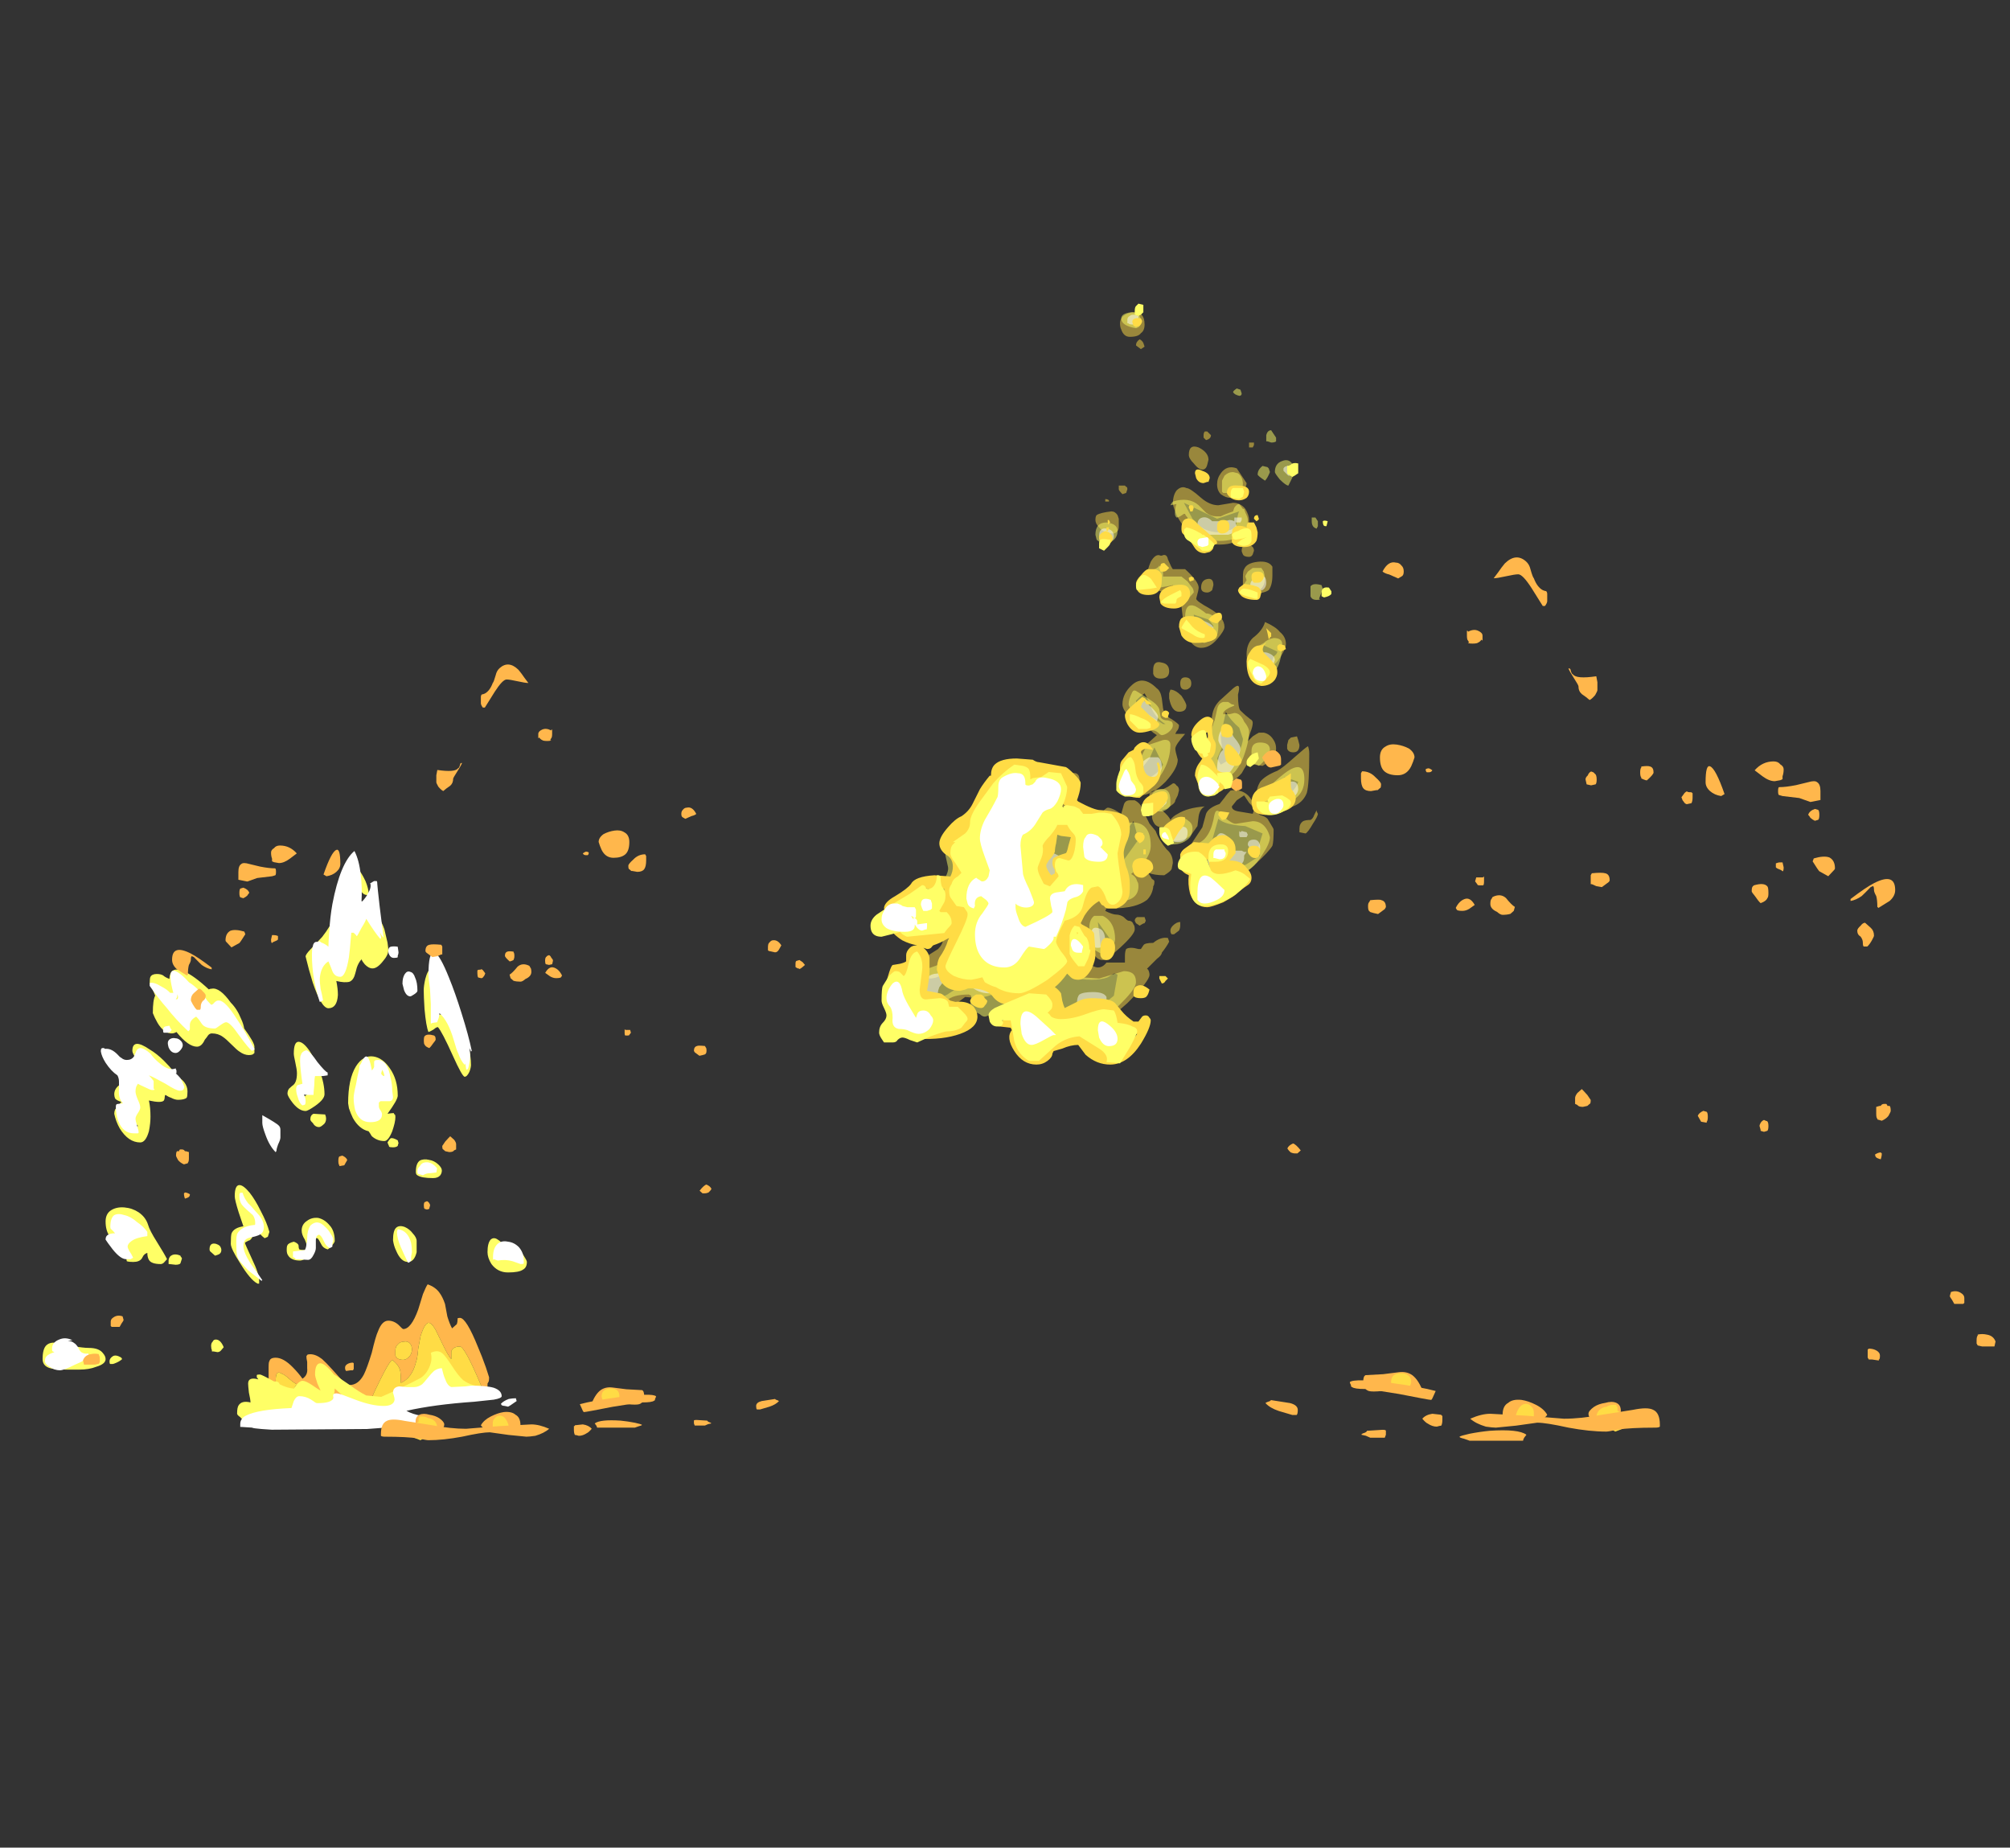 <?xml version="1.0" encoding="UTF-8" standalone="no"?>
<svg xmlns:ffdec="https://www.free-decompiler.com/flash" xmlns:xlink="http://www.w3.org/1999/xlink" ffdec:objectType="frame" height="526.05px" width="572.4px" xmlns="http://www.w3.org/2000/svg">
  <rect width="100%" height="100%" fill="#333333" stroke="none"/>
  <g transform="matrix(1.0, 0.0, 0.0, 1.0, 259.95, 395.85)">
    <use ffdec:characterId="1470" height="29.35" transform="matrix(7.0, 0.0, 0.0, 7.0, -1.9, -306.95)" width="16.95" xlink:href="#shape0"/>
    <use ffdec:characterId="1345" height="41.4" transform="matrix(4.485, 0.0, 0.0, 3.98, -247.819, -153.565)" width="30.75" xlink:href="#shape1"/>
    <use ffdec:characterId="1347" height="44.15" transform="matrix(5.637, 0.0, 0.0, 5.002, -236.313, -206.643)" width="31.75" xlink:href="#shape2"/>
    <use ffdec:characterId="1348" height="44.35" transform="matrix(4.485, 0.0, 0.0, 3.98, -161.679, -165.899)" width="29.2" xlink:href="#shape3"/>
    <use ffdec:characterId="1347" height="44.15" transform="matrix(-6.352, 0.0, 0.0, 5.637, 308.336, -237.131)" width="31.75" xlink:href="#shape2"/>
    <use ffdec:characterId="1348" height="44.35" transform="matrix(-6.352, 0.0, 0.0, 5.637, 275.415, -235.668)" width="29.2" xlink:href="#shape3"/>
    <use ffdec:characterId="1471" height="30.95" transform="matrix(7.0, 0.0, 0.0, 7.0, -12.05, -309.4)" width="18.75" xlink:href="#shape4"/>
  </g>
  <defs>
    <g id="shape0" transform="matrix(1.0, 0.0, 0.0, 1.0, 10.55, 8.45)">
      <path d="M1.7 -3.6 L1.85 -3.45 Q1.85 -3.3 1.65 -3.25 L1.55 -3.35 1.55 -3.45 Q1.55 -3.55 1.6 -3.6 L1.7 -3.6 M1.5 -2.05 Q1.35 -2.05 1.15 -2.3 0.95 -2.5 0.95 -2.65 0.95 -3.1 1.35 -2.95 1.75 -2.75 1.75 -2.45 L1.7 -2.25 Q1.65 -2.05 1.5 -2.05 M1.45 -0.9 Q1.8 -0.6 2.15 -0.6 L2.75 -0.7 Q3.05 -0.7 3.25 -0.45 3.4 -0.2 3.4 0.0 3.4 0.35 3.2 0.6 2.9 1.0 2.2 1.0 1.3 1.0 0.7 0.2 0.4 -0.2 0.3 -0.65 0.3 -1.0 0.45 -1.2 0.65 -1.4 0.85 -1.3 1.0 -1.3 1.45 -0.9 M0.75 -0.7 L1.1 -0.05 Q1.5 0.5 2.2 0.5 L2.65 0.4 Q2.9 0.3 2.9 0.05 2.95 -0.3 3.0 -0.35 L2.1 -0.05 0.75 -0.7 M2.1 -1.45 Q2.1 -1.7 2.25 -1.9 2.5 -2.25 2.9 -2.1 L3.3 -1.5 Q3.3 -1.35 3.1 -1.1 2.9 -0.9 2.65 -0.9 2.45 -0.9 2.25 -1.05 2.1 -1.2 2.1 -1.45 M3.6 -3.05 L3.55 -2.95 3.4 -2.95 3.4 -3.15 3.6 -3.15 3.6 -3.05 M3.4 1.5 Q3.2 1.5 3.15 1.4 3.1 1.3 3.1 1.25 3.1 1.0 3.35 1.0 3.6 1.05 3.6 1.25 L3.55 1.4 Q3.5 1.5 3.4 1.5 M3.2 2.0 Q3.3 1.75 3.75 1.7 4.2 1.65 4.35 1.9 4.35 1.95 4.35 2.25 4.35 2.65 4.2 2.85 4.0 3.0 3.45 3.0 3.2 3.0 3.15 2.7 L3.15 2.35 Q3.15 2.05 3.2 2.0 M0.35 3.0 Q-0.3 2.95 -0.55 2.7 -0.75 2.55 -0.75 2.3 -0.75 2.05 -0.6 1.7 -0.4 1.35 -0.2 1.45 L-0.15 1.45 Q0.05 1.35 0.1 1.6 0.25 1.95 0.3 2.0 L0.8 2.0 Q1.35 2.5 1.35 2.75 1.35 2.85 1.25 3.2 1.25 3.3 1.8 3.6 2.4 3.95 2.4 4.35 2.4 4.5 2.1 4.85 1.8 5.2 1.45 5.2 1.0 5.2 0.75 4.35 L0.65 3.5 0.65 3.35 0.6 3.3 Q0.35 3.1 0.35 3.0 M1.9 2.85 Q1.8 2.95 1.7 2.95 1.45 2.95 1.45 2.75 1.45 2.45 1.7 2.4 1.95 2.35 1.95 2.65 L1.9 2.85 M1.75 4.05 L1.15 3.85 Q1.15 4.0 1.3 4.25 L1.5 4.7 Q1.95 4.45 1.95 4.3 L1.75 4.05 M0.2 6.9 Q0.4 6.9 0.65 7.15 0.85 7.45 0.85 7.55 0.85 7.8 0.55 7.8 0.25 7.8 0.15 7.25 L0.15 7.05 0.2 6.9 M0.95 6.85 Q0.9 6.9 0.8 6.9 0.6 6.9 0.6 6.65 0.6 6.4 0.8 6.4 1.05 6.4 1.05 6.65 1.05 6.8 0.95 6.85 M4.9 5.05 Q4.9 5.2 4.75 5.45 4.55 5.8 4.4 5.9 L4.3 5.85 4.4 5.55 Q4.55 5.45 4.55 5.35 L4.0 5.1 3.85 5.65 Q3.95 5.75 3.95 5.95 L3.9 6.1 3.85 6.15 3.75 6.15 Q3.45 6.15 3.35 5.85 3.3 5.65 3.3 5.45 3.3 5.05 3.55 4.8 3.95 4.5 4.05 4.15 4.5 4.35 4.65 4.55 4.9 4.75 4.9 5.05 M3.55 8.25 Q3.55 8.4 3.45 8.65 3.35 8.95 3.35 9.0 L3.55 8.8 Q3.7 8.7 3.8 8.65 L4.0 8.65 Q4.25 8.7 4.4 8.95 4.5 9.1 4.5 9.3 4.5 9.7 3.95 10.0 L3.6 9.95 Q3.55 9.95 3.4 9.85 3.35 9.85 3.1 10.3 2.75 10.7 2.4 10.7 2.0 10.7 1.8 10.2 L1.65 9.7 Q1.65 9.55 1.75 9.4 1.85 9.2 1.85 9.05 L1.85 8.8 Q1.8 8.6 1.8 8.5 L1.9 7.95 Q1.95 7.6 2.2 7.35 L2.75 6.85 Q3.1 6.55 2.95 7.1 2.95 7.65 3.05 7.75 3.25 7.95 3.45 8.1 3.55 8.15 3.55 8.25 M3.15 8.9 L3.0 8.45 Q2.65 8.15 2.45 7.8 L2.45 7.85 2.35 8.3 2.25 8.8 Q2.25 8.9 2.3 9.25 L2.1 9.7 2.25 9.95 2.95 9.55 Q3.15 9.1 3.15 8.9 M5.2 9.45 Q5.0 9.45 4.95 9.3 L4.95 9.15 5.0 8.95 5.1 8.85 5.35 8.8 5.4 8.95 5.45 9.15 Q5.45 9.45 5.2 9.45 M4.85 10.45 L4.3 11.2 4.7 11.2 Q5.2 11.2 5.4 10.65 L4.85 10.45 M5.25 9.65 Q5.7 9.25 5.8 9.2 5.85 9.35 5.85 9.5 5.85 10.75 5.75 11.1 5.5 11.75 4.55 11.75 4.2 11.75 3.95 11.55 3.7 11.4 3.7 11.2 3.7 10.9 3.85 10.65 4.05 10.4 4.55 10.2 4.75 10.1 5.25 9.65 M0.8 8.7 Q0.4 9.15 0.4 9.3 0.4 9.4 0.5 9.75 0.5 10.1 0.0 10.65 -0.55 11.2 -1.05 11.2 -1.45 11.2 -1.55 10.85 L-1.6 10.5 Q-1.6 9.95 -1.3 9.6 L-0.35 8.75 -0.5 8.65 Q-0.65 8.5 -0.75 8.5 -0.85 8.45 -1.0 8.4 L-1.3 8.2 Q-1.75 7.75 -1.75 7.5 -1.75 7.05 -1.35 6.7 -0.9 6.3 -0.35 6.85 -0.2 6.95 -0.15 7.25 L-0.1 7.65 Q-0.05 7.95 0.25 8.1 0.55 8.3 0.55 8.35 0.55 8.5 0.45 8.6 L0.4 8.7 0.8 8.7 M2.65 11.0 Q3.05 10.95 3.3 11.15 3.5 11.3 3.65 11.7 3.7 11.9 3.85 12.0 4.05 12.05 4.15 12.15 L4.3 12.4 Q4.4 12.55 4.4 12.6 4.4 13.1 4.35 13.25 4.2 13.5 3.65 14.0 L3.0 14.6 Q2.5 15.0 1.95 15.0 1.45 15.0 1.4 14.7 L1.4 14.25 1.05 13.9 Q1.0 13.85 1.0 13.5 1.0 13.25 1.1 13.1 L1.5 12.5 Q1.6 12.15 1.65 11.95 1.75 11.7 2.2 11.55 L2.4 11.3 Q2.5 11.15 2.65 11.0 M0.45 10.8 Q0.55 10.85 0.55 11.0 L0.5 11.2 0.4 11.4 Q0.4 11.5 0.25 11.6 L0.05 11.75 -0.15 11.8 Q0.15 12.05 0.2 12.2 0.3 12.05 0.5 11.95 0.9 11.7 1.6 11.65 1.4 11.75 1.35 12.05 L1.3 12.45 1.05 12.8 Q0.8 13.05 0.4 13.05 0.1 13.05 0.05 12.9 L0.0 12.65 0.05 12.45 -0.1 12.5 Q-0.35 12.5 -0.45 12.35 -0.55 12.2 -0.55 12.05 -0.55 11.8 -0.45 11.75 -0.6 11.7 -0.65 11.55 L-0.65 11.35 Q-0.65 11.2 -0.65 11.15 -0.55 10.95 -0.1 10.95 0.0 10.9 0.1 10.85 L0.25 10.75 Q0.35 10.65 0.45 10.8 M0.3 13.95 L0.25 14.2 Q0.2 14.3 -0.05 14.45 -0.45 14.45 -0.7 14.35 L-0.55 14.6 Q-0.45 14.65 -0.45 14.7 -0.45 14.85 -0.5 14.9 L-0.5 14.95 Q-0.55 15.25 -0.75 15.45 -1.2 15.8 -2.2 15.8 L-2.4 15.8 -2.45 15.9 Q-2.15 16.05 -2.0 16.05 -1.85 16.05 -1.7 16.15 -1.55 16.3 -1.5 16.3 -1.35 16.3 -1.3 16.45 -1.25 16.5 -1.25 16.65 -1.25 16.85 -1.85 17.4 -2.4 17.9 -2.55 17.9 -2.95 17.9 -3.1 17.1 L-3.15 16.85 Q-3.4 17.2 -3.4 17.7 L-3.4 17.8 -3.2 18.0 Q-2.9 18.2 -2.75 18.2 -2.55 18.2 -2.4 18.0 L-1.65 18.0 -1.65 17.75 Q-1.65 17.55 -1.6 17.45 -1.45 17.35 -1.1 17.45 L-1.0 17.45 -0.9 17.3 Q-0.85 17.2 -0.5 17.2 -0.2 16.95 0.1 17.0 L0.15 17.15 Q0.05 17.35 -0.15 17.6 -0.15 17.7 -0.35 17.85 L-0.75 18.25 -0.7 18.3 Q-0.65 18.4 -0.65 18.5 -0.65 18.75 -1.55 19.65 -2.5 20.5 -2.8 20.5 -2.95 20.5 -3.2 20.35 L-3.3 20.3 -3.45 20.55 Q-3.55 20.65 -3.65 20.65 -3.85 20.65 -3.9 20.55 L-3.75 20.0 Q-3.6 19.8 -3.5 19.75 L-2.65 19.8 -2.1 19.35 -1.95 18.5 Q-2.0 18.45 -2.1 18.45 L-2.35 18.6 Q-2.6 18.7 -3.0 18.7 -3.9 18.7 -4.1 18.3 L-4.2 17.9 Q-4.2 17.65 -4.0 17.4 -3.85 17.1 -3.8 16.75 L-3.65 16.05 Q-3.5 16.0 -3.45 15.9 -3.4 15.85 -3.4 15.8 L-2.65 15.15 -1.1 13.0 -1.3 12.25 Q-1.35 12.3 -1.45 12.45 L-2.05 12.55 -2.25 12.45 -2.35 12.3 Q-2.7 12.5 -3.0 12.55 L-3.6 12.95 -4.25 12.5 -4.5 12.0 -4.4 11.6 -6.65 12.05 -7.25 13.05 -7.8 13.25 -8.05 13.2 -8.25 13.1 -7.9 12.9 Q-7.55 12.7 -7.5 12.6 L-7.35 12.15 -6.95 11.65 Q-6.7 11.35 -6.65 11.15 -6.55 10.9 -6.25 10.6 -5.95 10.3 -5.6 10.15 -5.45 10.1 -5.25 10.25 L-4.95 10.45 -4.6 10.5 -4.5 10.5 -4.4 10.4 Q-4.2 10.2 -4.05 10.25 L-3.65 10.3 Q-3.5 10.35 -3.5 10.55 -3.5 10.8 -3.7 11.1 -3.9 11.4 -3.9 11.6 L-3.85 12.0 -3.7 12.4 -3.7 12.35 -3.75 12.15 -3.75 12.05 -3.2 12.05 Q-2.8 12.05 -2.6 11.9 -2.4 11.7 -2.35 11.7 -2.25 11.7 -2.05 11.8 L-1.8 11.95 -1.7 11.6 Q-1.65 11.4 -1.45 11.4 L-1.25 11.4 Q-1.05 11.5 -0.95 11.7 L-0.8 12.05 -0.65 12.35 -0.4 12.65 Q-0.25 13.05 0.05 13.4 0.3 13.6 0.3 13.95 M1.65 13.9 L1.85 14.45 1.95 14.5 Q2.15 14.5 3.3 14.0 L3.85 13.65 Q3.75 13.5 3.75 13.4 L3.95 12.75 3.25 12.45 Q2.4 12.4 2.15 12.15 L1.65 13.9 M2.9 11.4 L2.7 11.65 Q2.7 11.8 2.95 11.85 L3.55 11.95 3.6 11.8 Q3.6 11.7 3.4 11.5 L3.2 11.2 2.9 11.4 M5.45 12.7 L5.45 12.55 Q5.45 12.35 5.6 12.25 5.7 12.2 5.9 12.2 6.0 12.15 6.05 12.0 L6.15 11.8 6.15 11.85 6.2 11.95 Q6.2 12.05 6.0 12.35 5.8 12.7 5.7 12.75 L5.45 12.7 M0.55 16.7 L0.35 16.85 0.25 16.85 Q0.2 16.8 0.2 16.7 0.2 16.6 0.3 16.5 0.45 16.35 0.6 16.35 L0.6 16.5 Q0.6 16.6 0.55 16.7 M-1.0 -7.6 Q-1.1 -7.45 -1.45 -7.45 -1.7 -7.45 -1.8 -7.75 -1.85 -7.85 -1.85 -8.0 -1.85 -8.35 -1.35 -8.45 -0.85 -8.5 -0.85 -7.95 -0.85 -7.7 -1.0 -7.6 M-0.9 -7.2 L-0.85 -7.05 -1.0 -6.95 -1.2 -7.1 Q-1.2 -7.25 -1.05 -7.35 -0.95 -7.3 -0.9 -7.2 M-1.6 -1.35 Q-1.55 -1.35 -1.55 -1.25 L-1.6 -1.1 -1.75 -1.05 Q-1.9 -1.2 -1.9 -1.25 L-1.9 -1.4 Q-1.75 -1.4 -1.65 -1.4 L-1.6 -1.35 M-2.2 -0.35 Q-2.05 -0.35 -1.95 -0.2 L-1.9 -0.05 -1.9 0.25 Q-1.9 0.4 -1.95 0.45 -2.05 0.55 -2.1 0.55 -2.5 0.55 -2.7 0.3 -2.85 0.15 -2.85 0.0 -2.85 -0.15 -2.8 -0.2 -2.65 -0.3 -2.2 -0.35 M-2.3 -0.75 Q-2.35 -0.75 -2.4 -0.75 L-2.45 -0.75 -2.45 -0.85 Q-2.35 -0.85 -2.3 -0.8 L-2.3 -0.75 M-0.5 6.25 L-0.5 6.1 Q-0.5 5.7 -0.15 5.8 0.15 5.85 0.15 6.15 0.15 6.45 -0.2 6.45 -0.45 6.45 -0.5 6.25 M-1.2 7.35 Q-1.2 7.6 -0.8 7.85 L-0.1 8.3 0.0 8.3 Q-0.35 8.1 -0.55 7.7 -0.7 7.3 -0.85 7.05 L-1.05 7.2 -1.2 7.35 M-1.0 10.15 L-1.1 10.65 Q-0.35 10.45 -0.1 9.95 L-0.45 9.25 -0.65 9.7 -1.0 10.15 M-2.75 16.35 Q-2.7 16.7 -2.65 17.25 L-2.65 17.3 -2.5 17.35 -2.25 17.05 -2.75 16.35 M-0.8 16.3 L-0.85 16.4 Q-0.9 16.4 -1.05 16.5 L-1.2 16.4 -1.25 16.3 Q-1.25 16.2 -1.15 16.15 L-0.85 16.15 -0.8 16.3 M-7.8 16.4 L-7.55 17.05 -8.05 17.85 -8.85 18.3 Q-9.2 18.65 -9.6 18.65 L-9.75 18.6 -9.85 18.5 -10.1 19.1 -9.65 19.45 Q-9.05 19.45 -8.8 19.25 L-8.25 18.9 -7.6 18.9 -6.6 18.75 Q-6.7 18.8 -6.9 19.2 -7.25 19.5 -8.15 19.4 L-8.55 19.7 Q-8.9 19.9 -9.1 19.9 -9.7 19.9 -10.15 19.55 -10.55 19.3 -10.55 19.0 -10.55 18.25 -9.8 17.8 L-9.25 17.45 Q-9.05 17.25 -9.05 17.05 -9.05 16.9 -9.15 16.7 L-9.15 16.65 Q-9.65 16.4 -9.65 16.2 L-8.75 16.0 -8.45 15.9 Q-8.1 15.9 -7.8 16.4 M-8.25 16.95 L-8.25 17.05 -8.3 17.15 -8.25 17.0 -8.25 16.95" fill="#ffdc45" fill-opacity="0.498" fill-rule="evenodd" stroke="none"/>
      <path d="M3.05 -5.3 L3.1 -5.15 Q3.1 -5.05 3.0 -5.05 2.8 -5.1 2.75 -5.2 2.75 -5.25 2.9 -5.35 L3.05 -5.3 M2.75 -1.95 L2.95 -1.9 Q3.15 -1.75 3.15 -1.45 3.15 -1.4 3.1 -1.25 2.95 -1.1 2.85 -1.1 2.8 -1.1 2.75 -1.15 L2.65 -1.2 2.65 -1.15 Q2.65 -1.1 2.55 -1.1 L2.35 -1.1 2.3 -1.15 2.3 -1.6 2.4 -1.8 Q2.55 -1.95 2.75 -1.95 M0.45 -0.1 Q0.35 -0.2 0.4 -0.4 0.4 -0.55 0.45 -0.65 L0.2 -0.6 Q0.25 -0.7 0.3 -0.75 0.95 -0.95 1.35 -0.6 L1.65 -0.3 Q1.85 -0.15 2.05 -0.15 L2.25 -0.15 Q2.45 -0.25 2.75 -0.35 L2.8 -0.5 Q2.9 -0.65 3.0 -0.65 L3.15 -0.45 3.2 -0.45 3.25 -0.3 Q3.35 -0.1 3.35 0.0 3.35 0.4 3.1 0.6 2.8 0.85 2.2 0.85 1.35 0.85 1.0 0.4 0.85 0.15 0.9 -0.1 0.8 -0.2 0.8 -0.25 L0.75 -0.25 0.6 -0.15 Q0.5 -0.1 0.45 -0.1 M4.5 -3.2 Q4.45 -3.15 4.3 -3.15 L4.15 -3.2 4.1 -3.2 4.1 -3.45 Q4.15 -3.65 4.3 -3.65 L4.5 -3.35 4.5 -3.2 M4.75 -2.4 Q5.0 -2.5 5.15 -2.3 L5.2 -2.25 5.2 -2.05 Q5.2 -1.8 5.15 -1.7 L5.0 -1.4 Q4.9 -1.4 4.65 -1.65 4.45 -1.9 4.45 -1.95 4.45 -2.3 4.75 -2.4 M4.15 -2.15 L4.2 -2.1 4.25 -1.95 Q4.15 -1.7 4.05 -1.6 3.75 -1.8 3.75 -1.85 3.75 -2.05 3.95 -2.2 L4.15 -2.15 M6.1 -0.1 L6.2 0.05 6.2 0.25 6.15 0.35 Q5.95 0.3 5.95 0.05 5.95 -0.15 5.95 -0.1 L6.1 -0.1 M6.4 2.8 L6.25 3.2 Q6.35 3.25 6.15 3.25 5.95 3.25 5.9 3.1 L5.9 2.95 Q5.9 2.75 5.9 2.7 6.0 2.55 6.35 2.65 L6.4 2.8 M4.05 2.35 Q4.05 2.9 3.45 3.0 L3.25 2.95 3.2 2.9 3.2 2.75 Q3.2 2.65 3.2 2.6 L3.3 2.45 3.25 2.3 Q3.25 2.25 3.35 2.1 L3.55 1.95 3.9 1.95 4.0 2.1 4.05 2.35 M1.2 0.15 L0.95 -0.05 Q0.95 0.1 1.25 0.2 L1.2 0.15 M0.65 2.3 L0.9 2.5 1.05 2.7 Q1.15 2.8 1.15 2.95 0.85 3.3 0.8 3.3 0.55 3.3 0.5 2.95 L0.45 2.85 0.35 2.7 0.3 2.65 0.05 2.7 -0.25 2.75 Q-0.5 2.7 -0.55 2.55 L-0.6 2.3 Q-0.6 2.05 -0.45 2.0 -0.3 1.95 -0.25 1.85 -0.1 2.0 -0.1 2.1 L-0.1 2.3 0.65 2.3 M2.15 4.35 Q2.15 4.6 2.05 4.8 L1.85 4.9 1.6 5.0 Q1.2 5.0 0.8 3.95 0.8 3.35 1.2 3.5 1.4 3.6 1.65 3.8 1.75 3.8 1.85 3.85 L2.1 4.0 2.15 4.15 2.15 4.35 M4.75 5.05 Q4.75 5.4 4.65 5.75 4.5 6.25 4.25 6.25 3.75 6.25 3.6 5.95 3.45 5.75 3.45 5.55 3.45 5.35 3.6 5.25 3.9 5.05 4.0 5.0 4.15 4.85 4.4 4.8 4.75 4.8 4.75 5.05 M3.4 8.6 Q3.4 9.05 3.15 9.7 2.8 10.5 2.3 10.5 L2.05 10.45 1.85 10.15 Q1.75 10.0 1.75 9.9 1.75 9.8 1.9 9.6 2.0 9.4 2.0 9.35 2.0 9.25 1.9 9.15 1.85 9.1 1.85 9.0 1.85 8.45 2.0 8.15 L2.1 7.7 Q2.15 7.45 2.35 7.4 L2.55 7.4 2.7 7.5 Q2.8 7.5 2.8 7.55 2.4 7.7 2.35 7.85 L2.35 7.9 2.6 7.9 2.8 7.85 Q3.05 7.85 3.2 8.2 3.4 8.45 3.4 8.6 M3.5 9.85 L3.5 9.4 Q3.5 9.05 3.85 9.05 4.25 9.05 4.25 9.35 L4.15 9.6 Q4.0 9.85 3.8 10.0 L3.5 9.85 M5.65 10.55 Q5.65 11.55 4.2 11.65 4.0 11.35 4.0 11.1 4.45 10.6 4.85 10.3 5.65 9.7 5.65 10.55 M0.1 8.65 Q-0.05 8.75 -0.15 8.75 -0.2 8.75 -0.3 8.65 -0.4 8.55 -0.6 8.55 -0.75 8.3 -1.0 8.2 L-1.35 7.8 Q-1.5 7.55 -1.5 7.5 -1.5 7.3 -1.35 7.0 -1.3 6.9 -1.2 6.95 L-0.8 7.2 -0.5 7.4 Q-0.3 7.55 -0.25 7.7 L-0.2 8.0 Q-0.15 8.15 0.1 8.15 L0.25 8.2 Q0.3 8.25 0.3 8.35 0.3 8.5 0.1 8.65 M2.35 12.05 Q2.75 12.4 2.9 12.35 L3.55 12.25 Q3.9 12.25 4.1 12.55 4.2 12.7 4.25 12.9 4.25 13.15 3.95 13.6 3.7 14.0 3.5 14.15 3.4 14.25 3.15 14.3 2.9 14.35 2.8 14.45 L1.6 15.05 Q1.4 14.8 1.45 14.5 L1.5 14.15 1.5 14.05 1.3 14.05 Q1.05 13.75 1.05 13.6 1.05 13.3 1.25 13.2 1.55 13.05 1.65 12.9 1.85 12.65 1.95 12.2 2.0 11.9 2.05 11.85 2.15 11.75 2.35 12.05 M0.2 11.6 Q0.15 11.75 -0.1 11.85 L-0.3 11.85 -0.55 11.7 Q-0.65 11.65 -0.65 11.6 -0.65 11.0 -0.2 10.95 0.2 10.9 0.2 11.4 L0.2 11.6 M0.95 12.25 Q1.1 12.35 1.1 12.55 1.1 12.75 1.0 12.9 0.75 13.2 0.25 13.2 L0.05 13.05 Q-0.05 13.0 -0.05 12.9 -0.05 12.75 0.1 12.7 L0.25 12.65 0.25 12.6 Q0.15 12.7 0.15 12.5 0.15 12.4 0.25 12.25 0.4 12.1 0.55 12.1 0.8 12.1 0.95 12.25 M-1.05 -7.9 Q-1.05 -7.85 -1.2 -7.8 -1.5 -7.85 -1.65 -7.95 -1.8 -8.05 -1.8 -8.2 -1.8 -8.4 -1.4 -8.45 -1.0 -8.45 -1.0 -8.05 -1.0 -7.95 -1.05 -7.9 M-2.15 0.85 Q-2.3 0.95 -2.4 0.95 -2.65 0.95 -2.8 0.8 L-2.85 0.6 Q-2.85 0.1 -2.4 0.1 -1.95 0.15 -1.95 0.45 -1.95 0.7 -2.15 0.85 M-8.95 13.65 Q-8.95 13.5 -8.9 13.35 -8.8 13.1 -8.6 13.1 -8.45 13.1 -8.4 13.2 L-8.4 13.3 -7.85 13.1 -7.55 12.95 -7.7 13.15 -7.55 13.15 -7.4 13.0 -7.2 12.75 Q-7.1 12.65 -7.1 12.4 -7.1 12.2 -6.85 11.8 L-6.5 11.15 -6.2 11.05 -6.0 10.85 Q-5.75 10.55 -5.55 10.5 L-5.35 10.5 -4.8 10.9 Q-4.7 10.9 -4.55 10.85 -4.4 10.7 -4.25 10.7 L-4.05 10.8 -4.0 10.9 -4.0 11.1 Q-4.0 11.2 -4.15 11.35 L-4.3 11.5 -4.45 11.9 Q-4.45 12.0 -4.4 12.15 L-4.35 12.2 -4.3 12.2 -4.25 12.25 -4.25 12.3 -4.15 12.5 -4.2 12.55 -4.15 12.55 -3.75 12.65 Q-3.55 12.65 -3.2 12.4 -2.75 12.1 -2.6 12.05 L-2.4 12.05 Q-2.3 12.05 -2.3 12.15 L-2.35 12.35 -2.25 12.4 -2.05 12.45 -1.7 12.35 -1.35 12.3 Q-0.6 12.3 -0.6 13.25 -0.6 13.8 -1.4 14.4 -1.2 14.5 -1.15 14.7 -1.1 14.75 -1.1 14.9 -1.1 15.15 -1.25 15.3 -1.4 15.45 -1.7 15.5 -2.05 15.55 -2.2 15.35 L-2.85 15.4 Q-3.55 15.95 -3.6 16.05 -3.6 16.15 -3.5 16.55 -3.5 16.7 -3.75 17.15 -4.05 17.65 -4.15 17.7 L-4.2 17.75 Q-4.15 17.9 -4.05 18.0 L-3.4 18.6 -2.7 18.65 -1.7 18.35 Q-1.35 18.35 -1.25 18.55 -1.2 18.65 -1.2 18.8 -1.2 19.05 -1.75 19.6 -2.35 20.25 -2.9 20.2 L-3.15 20.2 -3.35 20.05 -3.55 19.95 Q-3.6 20.05 -3.65 20.25 -3.7 20.4 -3.8 20.5 -4.0 20.7 -4.95 20.9 -5.05 20.9 -5.15 20.8 L-5.3 20.7 -5.5 20.65 Q-5.6 20.6 -5.7 20.5 -5.85 20.35 -5.85 20.0 -5.85 19.9 -5.8 19.8 L-5.7 19.7 -5.75 19.6 Q-6.25 19.6 -6.75 19.9 -7.25 20.2 -7.35 20.2 -7.45 20.2 -7.55 20.1 L-7.65 20.05 Q-7.75 20.05 -7.95 19.9 L-7.9 19.35 -8.0 19.3 Q-8.65 19.3 -8.9 19.55 -9.25 19.9 -9.5 20.0 L-10.05 20.0 Q-10.25 19.95 -10.4 19.6 -10.55 19.35 -10.55 19.2 -10.55 19.0 -10.4 18.85 L-10.1 18.4 Q-8.7 17.9 -8.3 17.75 -7.8 17.45 -7.8 17.0 -7.8 16.9 -7.85 16.75 -7.95 16.55 -8.05 16.4 -8.1 16.4 -8.3 16.3 L-8.6 16.2 -8.75 16.25 -9.0 16.3 -9.7 16.3 Q-9.8 16.05 -9.8 15.85 -9.8 15.7 -9.4 15.4 -9.05 15.1 -9.05 14.7 -8.8 14.3 -8.85 14.1 L-8.95 13.65 M-0.1 8.95 Q0.2 8.9 0.2 9.15 0.2 10.2 -0.85 11.1 L-1.1 11.15 -1.3 10.95 -1.35 10.75 -1.5 10.95 Q-1.55 11.05 -1.55 10.85 L-1.35 10.35 Q-1.1 9.85 -1.0 9.65 L-0.85 9.35 Q-0.75 9.15 -0.55 9.1 L-0.1 8.95 M-2.2 17.45 Q-2.35 17.7 -2.6 17.65 L-2.95 17.45 Q-3.2 17.3 -3.2 17.25 -3.2 17.1 -3.1 17.1 -3.05 17.05 -3.05 16.95 L-3.1 16.6 Q-3.1 16.25 -2.9 16.1 L-2.55 16.1 Q-2.05 16.35 -2.05 17.05 -2.05 17.2 -2.2 17.45" fill="#ffff66" fill-opacity="0.498" fill-rule="evenodd" stroke="none"/>
      <path d="M3.1 -0.1 L3.1 0.0 3.05 0.1 2.85 0.1 2.9 0.3 Q2.9 0.5 2.55 0.6 L1.65 0.6 Q1.3 0.45 1.3 0.2 1.3 -0.05 1.5 -0.1 1.7 -0.15 1.9 0.05 L2.4 0.05 2.6 0.0 Q2.7 0.0 2.8 0.05 L2.8 0.0 Q2.8 -0.15 2.8 -0.1 L3.1 -0.1 M5.1 -1.85 Q5.05 -1.8 5.0 -1.8 L4.8 -2.0 4.8 -2.1 Q4.85 -2.2 5.0 -2.2 L5.2 -2.0 5.1 -1.85 M3.95 2.85 L3.75 2.9 Q3.45 2.9 3.45 2.65 3.45 2.4 3.8 2.3 4.1 2.2 4.1 2.55 4.1 2.75 3.95 2.85 M1.85 4.7 Q1.75 4.85 1.6 4.85 1.25 4.85 1.2 4.6 L1.2 4.35 Q1.2 3.9 1.55 4.1 1.95 4.25 1.95 4.4 1.95 4.6 1.85 4.7 M4.4 5.85 L4.15 6.05 3.9 5.95 3.85 5.7 Q3.85 5.3 4.15 5.4 4.45 5.5 4.45 5.7 L4.4 5.85 M2.65 8.45 L2.7 8.65 Q2.75 8.8 2.8 8.85 3.05 9.15 3.05 9.3 3.05 9.45 2.85 9.9 2.6 10.4 2.35 10.4 2.2 10.4 2.1 10.25 2.1 10.2 2.1 10.1 2.1 9.9 2.15 9.7 2.2 9.45 2.35 9.35 L2.2 9.1 Q2.15 9.0 2.15 8.95 2.15 8.7 2.3 8.5 2.45 8.25 2.65 8.45 M0.5 13.1 Q0.25 13.1 0.2 12.95 L0.15 12.8 Q0.15 12.55 0.55 12.5 0.9 12.4 0.9 12.7 0.9 12.9 0.8 13.0 0.7 13.1 0.5 13.1 M2.55 12.9 Q2.6 13.05 2.6 13.45 L3.1 13.45 3.2 13.5 3.3 13.5 3.2 13.65 3.2 13.75 Q3.2 13.9 3.05 14.05 2.85 14.2 2.3 14.4 L2.05 14.4 Q1.9 14.4 1.8 14.25 L1.8 14.1 1.75 13.95 1.7 13.75 1.8 13.6 1.95 13.35 2.05 13.2 2.05 13.0 Q2.05 12.85 2.2 12.75 2.35 12.7 2.55 12.9 M5.4 10.95 Q5.4 11.1 5.2 11.3 5.05 11.45 4.8 11.45 4.55 11.45 4.45 11.35 L4.45 11.2 Q4.45 10.95 4.9 10.7 5.4 10.5 5.4 10.95 M3.35 12.8 L3.3 12.9 3.05 12.9 Q3.0 12.9 3.0 12.8 L3.0 12.65 3.05 12.7 3.1 12.65 3.3 12.7 3.35 12.8 M3.6 13.0 Q3.8 13.0 3.85 13.25 L3.85 13.4 3.8 13.45 Q3.75 13.5 3.65 13.5 3.5 13.5 3.45 13.35 3.35 13.25 3.35 13.2 3.35 13.0 3.6 13.0 M-1.1 -8.15 L-1.15 -8.05 Q-1.2 -7.95 -1.3 -7.95 -1.5 -7.95 -1.5 -8.0 L-1.55 -8.0 -1.55 -8.15 Q-1.55 -8.25 -1.45 -8.3 -1.35 -8.4 -1.1 -8.3 L-1.1 -8.15 M-2.4 0.9 Q-2.6 0.9 -2.7 0.8 L-2.7 0.65 Q-2.7 0.3 -2.4 0.35 -2.1 0.4 -2.1 0.65 -2.1 0.9 -2.4 0.9 M-5.8 12.05 L-5.65 12.3 -5.55 12.35 Q-5.45 12.5 -5.45 12.6 L-5.45 12.75 -5.5 12.9 -5.5 12.95 -5.6 13.05 -5.6 13.1 -5.85 13.2 -5.9 12.9 -6.0 12.8 -6.05 12.8 Q-6.35 12.8 -6.55 13.75 -6.55 13.95 -6.4 14.25 -6.2 14.7 -5.85 14.6 -5.25 14.6 -5.2 14.05 -5.15 13.75 -5.1 13.65 -4.95 13.5 -4.7 13.5 -4.65 13.5 -4.45 13.6 L-4.25 13.7 Q-3.3 13.45 -2.95 13.45 -2.85 13.45 -2.7 13.6 -2.55 13.75 -2.4 13.8 L-2.3 13.95 Q-2.25 14.1 -2.25 14.2 -2.25 14.3 -2.55 14.6 -2.9 14.85 -3.05 14.85 -3.15 14.85 -3.2 14.8 -3.25 14.7 -3.35 14.7 L-3.85 14.95 -4.2 14.95 -4.3 14.75 -4.35 14.55 Q-4.75 14.9 -4.95 16.35 L-4.9 16.7 Q-4.9 16.9 -4.9 17.0 L-4.55 17.05 -4.15 17.05 -4.0 17.1 -3.95 17.1 -3.95 17.25 Q-3.95 17.35 -4.3 17.9 -4.7 18.45 -4.7 18.75 -4.7 19.0 -5.0 19.35 -5.35 19.7 -5.65 19.7 -5.9 19.7 -6.15 19.35 -6.4 18.95 -6.4 18.7 L-6.95 19.15 -7.05 19.25 -7.2 19.25 Q-7.6 19.25 -7.95 18.95 -8.3 18.65 -8.3 18.5 -8.3 18.3 -8.2 18.05 -8.0 17.65 -7.6 17.75 L-7.3 17.25 Q-7.2 17.1 -7.25 16.8 -7.25 16.65 -7.0 16.25 L-6.8 15.85 Q-6.8 15.7 -6.95 15.55 L-7.1 15.35 Q-7.55 15.45 -7.85 15.7 -8.15 15.95 -8.4 15.95 -8.7 15.95 -8.8 15.7 L-8.85 15.45 Q-8.85 15.25 -8.65 15.05 -8.45 14.9 -8.4 14.55 L-8.4 14.15 Q-8.35 13.85 -8.2 13.7 L-7.95 13.6 -7.85 13.65 -7.6 13.45 Q-7.1 13.15 -6.95 12.9 L-6.65 12.4 Q-6.4 12.05 -6.3 12.05 L-5.8 12.05 M-6.35 12.5 L-6.4 12.6 -6.3 12.55 -6.35 12.5 M-1.05 7.95 L-1.15 7.6 Q-1.15 7.1 -0.75 7.45 -0.3 7.85 -0.3 8.0 -0.3 8.05 -0.35 8.2 -0.45 8.3 -0.55 8.3 -0.9 8.3 -1.05 7.95 M-0.35 10.55 Q-0.6 10.9 -0.85 10.9 -1.1 10.9 -1.15 10.75 L-1.2 10.6 Q-1.2 9.9 -0.65 9.65 L-0.3 9.65 Q-0.15 9.75 -0.15 10.05 -0.15 10.2 -0.35 10.55 M-0.2 11.15 Q0.05 11.15 0.05 11.45 0.05 11.55 -0.05 11.6 -0.1 11.7 -0.2 11.7 -0.4 11.7 -0.45 11.6 L-0.5 11.45 Q-0.5 11.15 -0.2 11.15 M-2.75 17.4 Q-3.0 17.4 -3.05 17.2 L-3.05 17.0 Q-3.05 16.5 -2.75 16.6 -2.45 16.65 -2.45 17.15 -2.45 17.4 -2.75 17.4 M-2.95 19.2 Q-2.5 19.2 -2.4 19.4 -2.4 19.45 -2.4 19.7 -2.4 19.95 -2.55 20.0 L-3.0 20.05 -3.25 20.0 -3.5 19.85 -3.55 19.8 -3.6 19.65 Q-3.6 19.4 -3.5 19.3 -3.35 19.2 -2.95 19.2 M-8.95 18.7 L-9.05 18.8 -9.2 19.0 -9.25 19.15 Q-9.25 19.25 -9.3 19.3 L-9.45 19.5 Q-9.6 19.7 -9.75 19.7 -10.2 19.7 -10.25 19.45 L-10.25 19.15 Q-10.25 18.8 -10.2 18.7 -10.1 18.6 -9.7 18.6 -9.5 18.45 -9.3 18.45 -8.95 18.35 -8.95 18.7" fill="#ffffff" fill-opacity="0.498" fill-rule="evenodd" stroke="none"/>
    </g>
    <g id="shape1" transform="matrix(1.0, 0.0, 0.0, 1.0, 25.6, 37.0)">
      <path d="M-4.65 2.0 L-4.7 2.0 -5.9 2.25 Q-7.55 2.65 -9.45 2.65 L-10.15 2.65 -11.25 1.35 -11.25 -0.05 Q-11.25 -0.45 -11.2 -0.5 -11.15 -0.75 -10.8 -0.75 -10.3 -0.75 -9.7 -0.05 -9.35 0.35 -9.1 0.75 -8.75 0.5 -8.8 0.0 -8.8 -0.1 -8.8 -0.45 -8.85 -0.7 -8.85 -0.85 L-8.8 -0.95 Q-8.75 -1.0 -8.6 -1.0 -8.25 -1.0 -7.85 -0.65 -7.6 -0.4 -7.2 0.1 L-6.6 0.85 Q-6.3 1.2 -6.1 1.2 -5.55 1.2 -5.2 0.45 -5.0 0.0 -4.7 -1.1 -4.45 -2.3 -4.3 -2.65 -4.05 -3.4 -3.65 -3.4 -3.3 -3.4 -3.0 -3.1 -2.75 -2.8 -2.7 -2.8 -2.2 -2.8 -1.75 -4.2 -1.65 -4.55 -1.45 -5.3 -1.25 -5.85 -1.15 -6.0 -0.65 -5.8 -0.4 -5.4 -0.2 -5.1 -0.05 -4.6 L0.1 -3.7 Q0.25 -3.15 0.4 -2.85 0.65 -3.1 0.7 -3.15 0.75 -3.3 0.75 -3.5 L0.75 -3.55 Q0.75 -3.6 0.9 -3.6 1.3 -3.6 2.05 -1.5 2.3 -0.85 2.55 -0.05 L2.75 0.65 Q2.75 0.95 2.7 1.0 L2.65 1.1 2.65 1.2 Q2.65 1.4 2.65 1.5 L-1.6 1.9 -1.15 1.15 Q-0.9 0.65 -0.8 0.1 L-0.7 -0.6 Q-0.45 0.05 0.0 0.65 0.8 1.75 1.7 1.75 L2.1 1.6 Q2.25 1.45 2.25 1.25 1.2 -1.55 0.9 -1.55 0.45 -1.55 0.35 -1.2 0.35 -1.1 0.35 -0.9 0.35 -0.7 0.35 -0.65 0.15 -0.9 -0.15 -1.6 L-0.65 -2.75 Q-0.9 -3.25 -1.1 -3.25 -1.35 -3.2 -1.6 -2.3 -1.65 -2.0 -1.75 -1.4 -1.8 -0.7 -1.9 -0.4 -2.15 0.7 -2.85 1.05 -2.85 0.4 -2.9 0.15 -3.0 -0.25 -3.4 -0.6 -3.6 -0.45 -4.15 0.8 -4.55 1.7 -4.65 2.0 M-9.6 1.4 Q-9.55 1.25 -9.45 1.15 -9.65 1.05 -9.95 0.75 -10.25 0.45 -10.4 0.4 -10.6 0.25 -10.7 0.35 -10.8 0.45 -10.8 0.9 -10.8 1.15 -10.7 1.45 L-10.1 2.1 -9.6 1.4 M-3.2 -0.9 Q-3.1 -0.6 -2.7 -0.6 -2.5 -0.6 -2.3 -0.85 -2.15 -1.05 -2.15 -1.35 -2.15 -1.65 -2.3 -1.8 -2.45 -1.95 -2.65 -1.9 -2.9 -1.9 -3.05 -1.7 -3.2 -1.55 -3.2 -1.25 -3.2 -1.05 -3.2 -0.9" fill="#ffb74c" fill-rule="evenodd" stroke="none"/>
      <path d="M-1.6 1.9 L-3.0 2.5 Q-3.15 2.5 -3.35 2.4 L-3.95 2.4 Q-4.05 2.65 -4.2 2.8 -4.25 2.75 -4.45 2.5 L-4.65 2.15 -4.65 2.0 Q-4.55 1.7 -4.15 0.8 -3.6 -0.45 -3.4 -0.6 -3.0 -0.25 -2.9 0.15 -2.85 0.4 -2.85 1.05 -2.15 0.7 -1.9 -0.4 -1.8 -0.7 -1.75 -1.4 -1.65 -2.0 -1.6 -2.3 -1.35 -3.2 -1.1 -3.25 -0.9 -3.25 -0.65 -2.75 L-0.15 -1.6 Q0.15 -0.9 0.35 -0.65 0.35 -0.7 0.35 -0.9 0.35 -1.1 0.35 -1.2 0.45 -1.55 0.9 -1.55 1.2 -1.55 2.25 1.25 2.25 1.45 2.1 1.6 L1.7 1.75 Q0.8 1.75 0.0 0.65 -0.45 0.05 -0.7 -0.6 L-0.8 0.1 Q-0.9 0.65 -1.15 1.15 L-1.6 1.9 M-3.2 -0.9 Q-3.2 -1.05 -3.2 -1.25 -3.2 -1.55 -3.05 -1.7 -2.9 -1.9 -2.65 -1.9 -2.45 -1.95 -2.3 -1.8 -2.15 -1.65 -2.15 -1.35 -2.15 -1.05 -2.3 -0.85 -2.5 -0.6 -2.7 -0.6 -3.1 -0.6 -3.2 -0.9 M-9.6 1.4 L-10.1 2.1 -10.7 1.45 Q-10.8 1.15 -10.8 0.9 -10.8 0.45 -10.7 0.35 -10.6 0.25 -10.4 0.4 -10.25 0.45 -9.95 0.75 -9.65 1.05 -9.45 1.15 -9.55 1.25 -9.6 1.4" fill="#ffdc45" fill-rule="evenodd" stroke="none"/>
      <path d="M0.05 -25.35 L0.95 -24.6 Q1.6 -22.9 1.6 -21.7 1.6 -21.5 1.5 -21.2 1.35 -20.85 1.2 -20.85 1.05 -20.85 0.45 -22.35 -0.25 -24.1 -0.5 -24.4 -0.6 -24.4 -0.75 -24.25 -0.95 -24.1 -1.1 -24.05 -1.25 -24.45 -1.35 -25.7 -1.4 -26.6 -1.4 -27.05 -1.4 -27.35 -1.3 -27.85 -1.15 -28.5 -0.9 -28.65 L-0.75 -25.3 0.0 -25.3 0.05 -25.35 M5.15 -7.6 Q5.15 -7.2 4.9 -7.05 4.65 -6.85 3.95 -6.85 3.3 -6.85 2.9 -7.45 2.65 -7.9 2.65 -8.3 2.65 -8.95 2.85 -9.2 3.05 -9.4 3.3 -9.2 3.55 -9.05 3.7 -8.65 L4.4 -8.5 Q4.7 -8.5 4.95 -8.05 5.15 -7.7 5.15 -7.6 M0.15 1.3 L-4.3 3.1 -6.1 2.3 Q-6.65 1.9 -7.05 1.45 -7.05 1.9 -7.25 2.4 L-8.5 2.95 -12.75 3.75 Q-12.95 3.65 -13.05 3.5 -13.25 3.35 -13.25 3.25 -13.25 2.8 -13.15 2.65 -12.95 2.3 -12.4 2.45 -12.4 2.25 -12.5 1.75 -12.55 1.25 -12.55 1.1 -12.55 0.6 -11.9 0.8 L-12.0 0.65 -12.0 0.5 Q-12.0 0.45 -11.8 0.45 -11.7 0.45 -10.9 0.95 L-10.8 0.95 Q-10.6 0.95 -10.55 1.15 -10.0 1.45 -9.65 1.45 L-9.45 1.15 Q-9.25 0.9 -9.1 0.9 -8.9 0.9 -8.5 1.2 -8.05 1.55 -7.95 1.6 L-8.15 1.1 Q-8.3 0.6 -8.3 0.45 -8.3 -0.3 -8.0 -0.35 -7.7 -0.4 -7.1 0.45 L-6.95 0.55 Q-6.75 0.7 -6.1 1.2 -5.5 1.7 -5.05 1.95 L-4.1 2.05 -3.2 1.6 Q-2.0 0.95 -1.6 0.7 -1.2 0.4 -1.0 -0.2 -0.85 -0.65 -0.95 -1.1 -0.5 -1.35 -0.2 -1.05 0.0 -0.85 0.4 -0.15 0.8 0.55 1.1 0.85 1.65 1.3 2.35 1.3 L1.2 1.8 0.15 1.3 M-17.5 -26.7 L-17.5 -26.7 M-18.75 -28.0 Q-18.65 -28.2 -18.35 -28.2 -18.1 -28.2 -17.95 -28.1 -17.8 -27.95 -17.55 -27.85 -17.5 -28.8 -16.65 -28.4 -16.0 -28.1 -15.05 -27.1 -14.95 -27.15 -14.85 -27.15 -14.35 -27.25 -13.65 -26.15 -13.25 -25.7 -13.0 -25.0 -12.85 -24.65 -12.8 -24.3 -12.15 -23.3 -12.15 -23.0 L-12.15 -22.55 -12.25 -22.45 Q-12.35 -22.4 -12.5 -22.4 -12.8 -22.4 -13.1 -22.65 -13.25 -22.75 -13.6 -23.15 -13.95 -23.55 -14.15 -23.7 -14.45 -23.95 -14.85 -23.95 -15.0 -23.95 -15.1 -23.8 -15.15 -23.7 -15.3 -23.5 -15.5 -23.0 -15.8 -23.0 -16.35 -23.0 -17.1 -24.05 -17.25 -23.95 -17.4 -23.95 -17.9 -23.95 -18.3 -24.7 -18.5 -25.1 -18.6 -25.4 -18.6 -26.35 -18.45 -26.65 -18.6 -27.1 -18.8 -27.55 -18.8 -27.9 -18.75 -28.0 M-5.6 -35.75 Q-5.35 -35.45 -5.1 -34.85 -4.9 -34.3 -4.9 -33.95 L-4.85 -33.9 Q-4.85 -33.85 -5.0 -33.85 -5.4 -33.85 -5.6 -34.75 L-5.6 -35.75 M-6.15 -35.8 L-5.6 -32.25 -4.95 -32.7 Q-4.3 -32.7 -3.9 -31.4 -3.8 -30.95 -3.7 -30.45 -3.65 -30.05 -3.65 -29.9 -3.65 -29.55 -4.0 -29.1 -4.35 -28.6 -4.65 -28.6 -4.9 -28.6 -5.15 -28.9 -5.3 -29.1 -5.35 -29.25 -5.55 -29.0 -5.65 -28.65 -5.75 -28.2 -5.8 -28.05 -5.9 -27.75 -6.1 -27.65 -6.4 -27.55 -6.95 -27.7 -6.85 -27.15 -6.85 -26.7 -6.9 -25.75 -7.45 -25.75 -7.9 -25.75 -8.45 -27.6 -8.7 -28.5 -8.9 -29.45 -8.9 -29.6 -8.6 -29.95 L-7.85 -30.85 Q-6.8 -32.35 -6.6 -34.1 L-6.15 -35.8 M-19.65 -20.65 L-19.25 -21.45 Q-19.9 -22.45 -19.9 -22.7 -19.9 -23.65 -18.8 -22.8 -18.35 -22.5 -17.9 -22.0 -17.5 -21.55 -17.35 -21.3 L-17.6 -21.05 Q-16.9 -20.9 -16.6 -20.45 -16.4 -20.15 -16.4 -19.8 -16.4 -19.45 -16.45 -19.35 -16.6 -19.2 -17.0 -19.2 -17.2 -19.2 -17.45 -19.35 -17.6 -19.4 -17.8 -19.55 -17.85 -19.5 -17.85 -19.35 -17.85 -19.25 -17.9 -19.15 -18.05 -18.95 -18.85 -19.15 -18.75 -18.65 -18.75 -18.0 -18.75 -17.5 -18.85 -16.95 -19.05 -16.15 -19.4 -16.15 -20.15 -16.15 -20.7 -17.15 -20.95 -17.65 -21.05 -18.2 -21.05 -18.35 -21.0 -18.5 L-20.6 -19.05 Q-20.9 -19.15 -21.0 -19.3 -21.05 -19.45 -21.05 -19.6 -21.05 -20.05 -20.6 -20.35 L-19.65 -20.65 M-20.0 -17.65 L-19.6 -17.2 -19.55 -17.35 -19.8 -17.6 -20.0 -17.65 M-21.25 -11.3 Q-20.9 -11.55 -20.4 -11.5 -19.9 -11.45 -19.5 -11.15 -19.05 -10.8 -18.9 -10.25 -18.8 -9.85 -18.35 -9.05 -17.85 -8.15 -17.7 -7.8 L-17.9 -7.55 Q-18.0 -7.45 -18.1 -7.45 -18.7 -7.45 -18.85 -7.75 -18.95 -7.95 -18.95 -8.25 -19.1 -8.2 -19.2 -8.05 L-19.3 -7.85 Q-19.45 -7.6 -19.85 -7.6 -20.1 -7.6 -20.25 -7.65 -20.3 -7.8 -20.25 -8.0 L-21.35 -9.45 Q-21.6 -9.85 -21.6 -10.5 -21.6 -11.05 -21.25 -11.3 M-25.35 -1.65 Q-25.1 -1.9 -24.65 -1.8 L-23.75 -1.6 Q-23.05 -1.45 -22.65 -1.45 -22.0 -1.45 -21.75 -1.05 -21.6 -0.85 -21.6 -0.65 -21.6 -0.3 -22.2 -0.1 -22.65 0.1 -23.25 0.1 L-24.15 0.1 -24.9 0.05 Q-25.6 -0.05 -25.6 -0.65 -25.6 -1.4 -25.35 -1.65 M-20.55 -0.65 Q-20.7 -0.5 -20.9 -0.4 -21.1 -0.3 -21.15 -0.3 L-21.3 -0.3 Q-21.35 -0.3 -21.35 -0.5 -21.35 -0.7 -21.15 -0.85 -20.95 -1.0 -20.6 -0.75 L-20.55 -0.65 M-3.55 -21.45 Q-3.05 -20.65 -3.05 -19.5 -3.05 -19.2 -3.7 -18.2 -3.45 -18.25 -3.3 -18.25 -3.3 -18.2 -3.25 -18.15 -3.2 -18.15 -3.2 -17.95 -3.2 -17.6 -3.4 -16.95 -3.65 -16.25 -3.9 -16.25 -4.35 -16.25 -4.7 -16.6 -4.8 -16.8 -4.9 -16.95 -5.5 -17.1 -5.9 -17.9 -6.05 -18.25 -6.15 -18.6 -6.2 -18.9 -6.2 -18.95 -6.2 -20.7 -5.7 -21.6 -5.25 -22.4 -4.6 -22.3 -4.0 -22.2 -3.55 -21.45 M-9.65 -22.5 Q-9.65 -23.35 -9.35 -23.35 -9.05 -23.35 -8.65 -22.7 -8.3 -22.1 -8.0 -21.25 -7.7 -20.35 -7.7 -19.6 -7.7 -19.25 -8.25 -18.8 -8.75 -18.4 -8.9 -18.4 -9.3 -18.4 -9.7 -18.95 -10.05 -19.45 -10.05 -19.65 -10.05 -19.85 -9.95 -20.0 L-9.75 -20.2 Q-9.45 -20.4 -9.45 -21.1 -9.45 -21.35 -9.55 -21.85 -9.65 -22.35 -9.65 -22.5 M-8.75 -22.2 L-9.1 -19.7 Q-9.05 -19.55 -8.95 -19.45 L-8.6 -19.8 -8.75 -22.2 M-8.6 -17.8 Q-8.6 -18.1 -8.4 -18.2 L-7.65 -18.15 -7.65 -18.1 Q-7.6 -18.0 -7.6 -17.85 -7.6 -17.55 -7.8 -17.4 -7.95 -17.25 -8.05 -17.25 -8.3 -17.25 -8.45 -17.55 -8.6 -17.7 -8.6 -17.8 M-3.6 -15.85 Q-3.6 -15.9 -3.65 -16.0 L-3.7 -16.15 Q-3.6 -16.35 -3.5 -16.45 -3.35 -16.5 -3.05 -16.3 L-3.0 -16.1 Q-3.05 -15.95 -3.05 -15.9 -3.15 -15.8 -3.35 -15.8 -3.55 -15.8 -3.6 -15.85 M-0.35 -13.8 Q-0.5 -13.6 -0.8 -13.6 -1.55 -13.6 -1.8 -13.8 -1.9 -13.85 -1.9 -14.05 -1.9 -14.65 -1.65 -14.85 -1.4 -15.0 -1.05 -14.9 -0.75 -14.85 -0.5 -14.6 -0.25 -14.35 -0.25 -14.15 -0.25 -13.95 -0.35 -13.8 M-13.15 -11.15 Q-13.4 -12.05 -13.4 -12.3 -13.4 -13.1 -13.1 -13.1 -12.85 -13.1 -12.45 -12.55 -12.1 -12.05 -11.75 -11.25 -11.35 -10.4 -11.2 -9.75 L-11.3 -9.4 -11.5 -9.3 Q-11.8 -9.55 -11.9 -9.8 L-12.15 -10.2 Q-12.15 -9.4 -12.45 -9.15 -12.5 -9.15 -12.65 -9.05 -12.75 -9.0 -12.75 -8.95 -12.75 -8.9 -12.3 -7.8 -11.85 -6.75 -11.85 -6.25 L-11.85 -6.05 -11.95 -6.05 Q-12.4 -6.3 -13.05 -7.5 -13.65 -8.55 -13.65 -8.9 -13.65 -9.5 -13.6 -9.65 -13.45 -10.05 -12.85 -10.15 L-13.15 -11.15 M-14.4 -8.15 Q-14.5 -8.1 -14.65 -8.05 L-14.95 -8.35 Q-15.0 -8.4 -15.0 -8.5 -15.0 -8.75 -14.9 -8.85 -14.8 -8.95 -14.6 -8.9 -14.45 -8.85 -14.35 -8.75 -14.25 -8.6 -14.25 -8.45 -14.25 -8.25 -14.4 -8.15 M-10.1 -8.45 Q-10.1 -8.75 -10.05 -8.8 -10.0 -8.95 -9.65 -9.05 -9.4 -8.95 -9.35 -8.8 -9.35 -8.6 -9.3 -8.5 -9.2 -8.45 -8.9 -8.45 L-8.8 -8.6 Q-8.8 -8.8 -8.95 -9.2 -9.15 -9.55 -9.15 -9.85 -9.15 -10.3 -8.8 -10.55 -8.5 -10.8 -8.1 -10.75 -7.7 -10.65 -7.4 -10.25 -7.05 -9.85 -7.05 -9.1 -7.05 -9.0 -7.25 -8.75 -7.4 -8.55 -7.5 -8.5 -7.8 -8.6 -7.9 -8.85 -8.05 -9.2 -8.15 -9.3 L-8.45 -9.3 -8.7 -8.0 Q-9.05 -7.7 -9.25 -7.7 -9.8 -7.7 -10.0 -8.05 -10.1 -8.2 -10.1 -8.45 M-17.55 -7.45 L-17.6 -7.45 Q-17.6 -7.5 -17.6 -7.7 -17.6 -7.85 -17.5 -8.0 -17.25 -8.25 -16.85 -8.05 -16.85 -8.0 -16.8 -7.95 L-16.75 -7.85 -16.85 -7.5 -16.9 -7.45 Q-17.0 -7.4 -17.15 -7.4 L-17.55 -7.45 M-14.85 -1.2 L-14.85 -1.3 Q-14.9 -1.4 -14.9 -1.6 -14.9 -1.8 -14.8 -1.9 -14.75 -2.05 -14.6 -2.05 -14.3 -2.05 -14.1 -1.5 L-14.25 -1.3 Q-14.35 -1.15 -14.5 -1.15 L-14.75 -1.2 -14.85 -1.2 M-2.6 -10.1 Q-2.3 -9.95 -2.1 -9.65 -1.85 -9.35 -1.85 -9.1 -1.85 -8.5 -1.85 -8.3 -2.0 -7.6 -2.4 -7.6 -2.85 -7.6 -3.15 -8.4 -3.3 -8.75 -3.35 -9.15 -3.35 -9.85 -3.15 -10.05 -2.95 -10.25 -2.6 -10.1" fill="#ffff66" fill-rule="evenodd" stroke="none"/>
      <path d="M1.6 -22.65 L1.5 -22.9 Q1.55 -22.55 1.55 -22.3 1.55 -22.1 1.5 -21.85 1.45 -21.5 1.4 -21.4 L1.3 -21.35 1.25 -21.75 Q1.25 -21.85 1.25 -21.8 L1.2 -21.7 Q0.95 -22.0 0.8 -22.5 0.7 -22.7 0.5 -23.5 0.15 -24.85 -0.4 -25.4 -0.4 -25.3 -0.45 -25.05 L-0.55 -24.75 -0.85 -24.7 -0.95 -24.65 Q-0.95 -25.15 -0.95 -26.05 L-1.0 -27.1 Q-1.1 -27.95 -1.1 -28.1 -1.1 -29.8 -0.75 -29.7 L-0.7 -29.65 -0.7 -29.75 Q-0.35 -29.5 0.2 -27.95 0.6 -26.85 1.0 -25.4 1.45 -23.8 1.65 -22.7 L1.6 -22.65 M4.95 -7.55 L4.95 -7.5 Q4.95 -7.45 4.75 -7.45 4.5 -7.55 4.25 -7.65 3.8 -7.8 3.3 -7.7 L3.05 -7.8 3.0 -7.75 3.0 -7.95 Q3.0 -8.6 3.3 -8.9 3.55 -9.15 3.95 -9.05 4.35 -9.0 4.65 -8.65 4.95 -8.25 4.95 -7.75 L4.95 -7.55 M3.05 2.25 L1.8 2.4 Q-0.75 2.6 -2.5 3.05 -2.1 3.3 -1.55 3.4 L-0.9 3.5 -0.8 3.7 Q-1.15 4.0 -2.05 4.1 L-5.0 4.35 -11.05 4.4 -11.7 4.35 Q-12.25 4.3 -12.3 4.25 L-13.0 4.2 -13.05 4.2 -13.05 4.0 Q-13.05 3.6 -12.7 3.4 -11.95 2.95 -9.8 2.85 L-9.65 2.35 Q-9.5 2.0 -9.3 2.0 -8.9 2.0 -8.55 2.25 L-8.35 2.4 Q-8.25 2.5 -8.15 2.5 -7.25 2.5 -7.15 2.15 -7.15 1.95 -7.15 1.9 -7.1 1.8 -6.95 1.8 -6.8 1.8 -6.45 1.95 L-5.75 2.25 Q-4.7 2.7 -3.95 2.7 -3.3 2.7 -3.25 2.25 -3.25 2.15 -3.3 1.95 L-3.35 1.75 Q-3.35 1.35 -2.95 1.3 L-2.5 1.35 -2.0 1.35 Q-1.75 1.35 -1.5 1.15 -1.4 1.05 -1.15 0.7 -0.9 0.35 -0.75 0.2 -0.5 0.0 -0.25 0.0 -0.15 0.5 -0.05 0.75 0.1 1.25 0.35 1.35 L1.25 1.3 1.6 1.25 Q2.6 1.25 3.05 1.4 3.55 1.6 3.55 2.0 3.55 2.15 3.05 2.25 M3.5 2.55 Q3.65 2.35 4.0 2.2 4.25 2.15 4.45 2.15 L4.5 2.35 Q4.0 2.75 3.95 2.75 L3.75 2.7 Q3.65 2.7 3.55 2.65 L3.5 2.55 M-18.8 -27.55 Q-18.55 -27.65 -18.05 -27.3 -17.7 -27.1 -17.5 -26.85 L-17.3 -26.85 Q-17.9 -29.35 -16.55 -27.9 L-16.3 -27.6 Q-16.0 -27.4 -15.65 -27.0 -15.4 -26.75 -15.15 -26.3 L-14.9 -26.0 Q-14.8 -26.0 -14.7 -26.15 L-14.65 -26.2 Q-14.55 -26.3 -14.45 -26.3 L-14.4 -26.3 Q-14.0 -26.3 -13.25 -24.95 -12.9 -24.4 -12.15 -22.85 L-12.15 -22.8 Q-12.2 -22.75 -12.3 -22.7 -12.5 -22.85 -13.15 -23.85 -13.7 -24.75 -13.95 -24.75 -14.05 -24.75 -14.3 -24.55 -14.6 -24.3 -14.65 -24.3 -15.3 -24.3 -15.5 -24.65 L-15.65 -24.9 Q-15.75 -25.05 -15.85 -25.15 -16.25 -24.9 -16.25 -24.55 -16.25 -24.3 -16.25 -24.25 -16.25 -24.2 -16.35 -24.1 -17.15 -24.95 -17.7 -25.75 -18.25 -26.45 -18.8 -27.35 L-18.8 -27.55 M-4.7 -34.75 L-4.55 -34.85 -4.4 -34.85 Q-4.35 -34.85 -4.35 -34.65 -4.35 -34.55 -4.2 -33.05 L-3.95 -30.8 Q-4.1 -30.95 -4.2 -31.25 L-4.1 -30.8 -4.15 -30.7 Q-4.5 -31.15 -5.05 -32.15 -5.1 -31.95 -5.35 -31.5 -5.6 -30.95 -5.65 -30.9 -5.7 -31.0 -5.85 -31.15 L-6.0 -31.15 Q-6.1 -29.75 -6.15 -29.4 -6.35 -28.0 -6.7 -28.0 -7.05 -28.0 -7.2 -28.4 L-7.3 -28.7 Q-7.4 -28.95 -7.45 -29.1 -7.75 -28.9 -7.9 -28.45 -8.0 -28.1 -8.0 -27.8 -8.0 -27.6 -7.95 -27.15 -7.85 -26.7 -7.8 -26.35 L-7.8 -26.3 Q-7.9 -26.25 -8.0 -26.2 -8.5 -27.85 -8.5 -29.6 -8.5 -29.95 -8.45 -30.15 -8.4 -30.5 -8.2 -30.5 L-8.1 -30.5 -8.05 -30.55 Q-8.0 -30.55 -7.9 -30.45 -7.65 -30.35 -7.45 -30.15 L-7.45 -30.2 Q-7.45 -30.5 -7.4 -31.2 -7.35 -32.25 -7.2 -33.2 -6.7 -36.15 -5.8 -37.0 -5.5 -36.35 -5.4 -35.3 -5.3 -34.35 -5.35 -33.4 L-5.3 -33.4 Q-5.05 -33.7 -4.95 -33.95 -4.7 -34.4 -4.8 -34.7 -4.75 -34.7 -4.7 -34.75 M-3.05 -30.15 L-3.0 -29.75 Q-3.0 -29.65 -3.05 -29.5 L-3.05 -29.4 Q-3.1 -29.35 -3.3 -29.35 -3.5 -29.35 -3.6 -29.6 -3.65 -29.7 -3.65 -29.85 -3.65 -30.1 -3.5 -30.15 -3.3 -30.2 -3.05 -30.15 M-2.75 -27.5 Q-2.75 -27.95 -2.6 -28.2 -2.45 -28.45 -2.25 -28.35 -2.05 -28.3 -1.95 -27.95 -1.8 -27.6 -1.8 -27.0 -1.8 -26.9 -2.0 -26.75 -2.2 -26.6 -2.25 -26.6 -2.5 -26.6 -2.65 -27.05 -2.7 -27.3 -2.75 -27.5 M-21.9 -22.7 Q-21.9 -22.9 -21.8 -22.9 L-21.7 -22.9 -21.65 -22.85 -21.55 -22.85 Q-21.2 -22.85 -20.85 -22.45 -20.7 -22.25 -20.6 -22.2 -20.45 -22.05 -20.25 -22.05 -19.95 -22.05 -19.8 -22.3 -19.75 -22.4 -19.65 -22.7 -19.55 -22.9 -19.4 -22.9 -19.15 -22.9 -18.75 -22.5 -18.5 -22.1 -18.1 -21.75 -17.55 -21.25 -17.15 -21.45 -17.15 -21.4 -17.1 -21.3 L-17.1 -21.1 -17.15 -21.1 Q-17.0 -20.95 -16.85 -20.75 -16.65 -20.35 -16.6 -20.1 L-16.65 -19.95 Q-16.7 -19.85 -16.9 -19.85 -17.1 -19.85 -17.8 -20.35 -18.6 -20.85 -18.85 -20.95 -18.65 -20.7 -18.55 -20.55 L-18.55 -20.0 -18.5 -19.95 Q-18.45 -19.9 -18.65 -19.9 -18.75 -19.9 -19.1 -20.1 -19.5 -20.3 -19.55 -20.35 L-19.65 -20.15 Q-19.7 -20.0 -19.7 -19.8 -19.7 -19.6 -19.55 -19.2 -19.4 -18.85 -19.4 -18.65 -19.4 -18.5 -19.55 -18.25 -19.7 -18.0 -19.7 -17.85 -19.7 -17.7 -19.6 -17.35 -19.5 -17.0 -19.5 -16.85 L-19.55 -16.8 Q-19.6 -16.8 -19.8 -16.8 -20.5 -16.8 -20.8 -17.7 -20.95 -18.2 -20.95 -18.7 -20.95 -18.9 -20.85 -18.9 L-20.5 -18.95 Q-20.8 -19.3 -20.75 -19.95 L-20.75 -20.5 Q-20.75 -20.75 -20.85 -20.95 -21.25 -21.25 -21.6 -21.85 -21.85 -22.3 -21.9 -22.65 L-21.9 -22.7 M-21.05 -10.95 Q-20.8 -11.1 -20.4 -10.95 -20.0 -10.85 -19.6 -10.45 -19.2 -10.15 -18.95 -9.75 L-18.95 -9.45 Q-19.65 -9.35 -19.95 -9.1 -20.2 -8.9 -20.2 -8.7 -20.2 -8.6 -20.1 -8.4 -19.95 -8.15 -19.85 -7.9 -19.95 -7.85 -20.0 -7.8 L-20.3 -7.8 Q-20.65 -7.8 -21.15 -8.5 L-21.45 -8.95 -21.6 -9.2 Q-21.6 -9.4 -21.5 -9.5 -21.35 -9.65 -21.0 -9.65 -21.1 -9.8 -21.25 -9.95 -21.3 -10.0 -21.3 -10.1 -21.3 -10.75 -21.05 -10.95 M-25.45 -0.5 Q-25.45 -0.75 -25.35 -0.85 -25.25 -1.0 -24.85 -1.15 L-24.95 -1.2 Q-25.0 -1.2 -25.0 -1.4 -25.0 -1.85 -24.55 -2.05 -24.15 -2.25 -23.7 -2.0 L-23.75 -2.0 -24.0 -1.95 Q-23.75 -1.95 -23.6 -1.8 -23.5 -1.75 -23.35 -1.5 -23.25 -1.25 -23.15 -1.15 -22.95 -1.0 -22.7 -1.05 L-22.65 -0.85 Q-22.8 -0.6 -23.55 -0.25 -24.25 0.15 -24.5 0.15 -24.85 0.15 -25.15 -0.1 -25.45 -0.3 -25.45 -0.5 M-4.3 -22.05 Q-3.7 -22.05 -3.5 -20.75 -3.4 -20.3 -3.4 -19.85 L-3.35 -19.4 Q-3.35 -19.15 -3.55 -19.1 L-4.15 -19.1 -4.25 -19.0 Q-4.25 -18.95 -4.25 -18.75 -4.25 -18.6 -4.15 -18.45 -4.05 -18.3 -4.05 -18.15 -4.05 -17.6 -4.8 -17.6 -5.5 -17.6 -5.75 -18.45 -5.85 -18.9 -5.85 -19.35 -5.85 -19.6 -5.7 -20.3 -5.6 -20.95 -5.5 -21.4 -5.5 -21.7 -5.4 -21.75 -5.2 -22.3 -5.05 -22.3 -4.85 -22.3 -4.7 -21.35 L-4.7 -21.3 Q-4.6 -21.4 -4.55 -21.55 -4.55 -21.7 -4.55 -21.95 L-4.5 -22.0 Q-4.5 -22.05 -4.3 -22.05 M-3.9 -20.9 Q-3.9 -21.0 -3.95 -21.15 -4.0 -21.3 -4.05 -21.35 L-4.05 -21.3 -4.1 -21.1 Q-4.1 -21.0 -3.95 -20.9 L-3.9 -20.9 M-8.85 -22.75 Q-8.6 -22.65 -8.15 -21.9 -7.65 -21.2 -7.5 -21.15 L-7.5 -20.95 -7.8 -20.9 -8.3 -20.9 Q-8.35 -20.65 -8.35 -20.25 -8.4 -19.7 -8.4 -19.55 L-8.7 -19.55 Q-9.0 -19.55 -9.0 -19.6 -9.0 -19.55 -8.95 -19.4 -8.9 -19.3 -8.9 -19.1 -8.9 -18.9 -8.95 -18.85 L-9.1 -18.8 Q-9.3 -18.95 -9.4 -19.4 -9.5 -19.7 -9.5 -19.95 -9.5 -20.2 -9.4 -20.25 L-9.1 -20.35 Q-9.15 -20.7 -9.2 -21.2 -9.25 -21.7 -9.25 -21.95 -9.25 -22.35 -9.2 -22.4 -9.15 -22.65 -8.85 -22.75 M-1.4 -14.7 Q-0.95 -14.85 -0.55 -14.3 L-0.6 -14.0 -1.0 -13.95 Q-1.25 -13.95 -1.45 -13.8 L-1.75 -13.9 Q-1.8 -13.9 -1.8 -14.1 -1.8 -14.3 -1.65 -14.45 -1.55 -14.65 -1.4 -14.7 M-17.15 -26.4 Q-17.0 -26.35 -17.0 -26.55 -17.0 -26.65 -17.05 -26.75 L-17.05 -26.65 Q-17.05 -26.5 -17.15 -26.4 M-17.4 -24.2 L-17.5 -24.05 -17.6 -24.0 -17.9 -24.0 Q-17.95 -24.0 -17.95 -24.2 -17.95 -24.4 -17.8 -24.45 L-17.55 -24.5 Q-17.5 -24.4 -17.5 -24.35 L-17.4 -24.2 M-17.15 -23.6 Q-17.0 -23.6 -16.85 -23.45 -16.7 -23.3 -16.7 -23.1 -16.7 -22.95 -16.85 -22.75 -17.0 -22.55 -17.15 -22.55 -17.45 -22.55 -17.6 -22.95 -17.65 -23.15 -17.65 -23.25 -17.65 -23.45 -17.5 -23.55 -17.35 -23.65 -17.15 -23.6 M-11.65 -17.55 L-11.65 -18.1 Q-10.7 -17.5 -10.6 -17.35 -10.5 -17.25 -10.5 -17.05 L-10.5 -16.5 Q-10.5 -16.35 -10.65 -16.0 -10.75 -15.7 -10.75 -15.55 L-10.8 -15.45 Q-11.2 -15.9 -11.45 -16.7 -11.65 -17.3 -11.65 -17.55 M-11.55 -10.1 Q-11.55 -9.75 -11.75 -9.6 -11.85 -9.5 -12.2 -9.4 -12.5 -9.35 -12.65 -9.25 -12.85 -9.1 -12.85 -8.75 -12.85 -8.3 -12.4 -7.5 -11.85 -6.65 -11.65 -6.3 L-11.7 -6.25 -12.55 -7.0 Q-12.85 -7.35 -13.0 -7.55 -13.2 -7.8 -13.25 -8.05 -13.3 -8.35 -13.3 -8.85 L-13.3 -9.15 Q-13.3 -9.4 -13.25 -9.6 -13.0 -10.15 -12.15 -10.25 -12.1 -10.2 -12.1 -10.4 -12.1 -10.7 -12.25 -10.95 -12.35 -11.05 -12.6 -11.3 -12.85 -11.55 -12.95 -11.7 -13.1 -11.95 -13.1 -12.25 L-13.1 -12.45 -13.05 -12.55 -12.9 -12.55 Q-12.8 -12.15 -12.55 -11.8 -12.4 -11.65 -12.1 -11.25 -11.8 -10.9 -11.7 -10.7 -11.55 -10.4 -11.55 -10.1 M-9.7 -8.35 L-8.95 -8.45 Q-8.85 -8.65 -8.85 -8.9 -8.8 -9.0 -8.8 -9.3 -8.8 -9.85 -8.6 -10.2 -8.15 -10.7 -7.65 -10.1 -7.45 -9.9 -7.3 -9.6 -7.15 -9.35 -7.15 -9.2 -7.15 -9.05 -7.2 -8.95 -7.2 -8.85 -7.2 -8.75 L-7.2 -8.7 Q-7.25 -8.65 -7.35 -8.6 -7.6 -8.7 -7.75 -9.1 -7.9 -9.5 -8.05 -9.55 -8.25 -9.5 -8.25 -9.15 -8.25 -8.75 -8.25 -8.6 -8.25 -8.4 -8.4 -8.1 -8.55 -7.75 -8.75 -7.75 L-9.55 -7.8 -9.55 -7.85 Q-9.6 -7.9 -9.7 -7.95 L-9.7 -8.35 M-3.1 -9.75 L-3.05 -9.95 Q-2.4 -9.85 -2.2 -8.95 -2.15 -8.65 -2.15 -8.3 L-2.2 -8.0 Q-2.2 -7.8 -2.2 -7.75 L-2.2 -7.7 Q-2.2 -7.65 -2.25 -7.65 -2.3 -7.55 -2.4 -7.55 -2.7 -8.25 -2.85 -8.65 -3.1 -9.3 -3.1 -9.75" fill="#ffffff" fill-rule="evenodd" stroke="none"/>
    </g>
    <g id="shape2" transform="matrix(1.0, 0.0, 0.0, 1.0, 27.65, 39.85)">
      <path d="M0.65 1.5 Q0.7 1.6 0.7 1.8 0.7 2.15 0.45 2.25 0.3 2.3 -0.15 2.25 L-0.95 2.2 -2.0 2.35 Q-1.8 1.7 -1.5 1.45 -1.25 1.25 -0.9 1.3 L-0.2 1.4 0.6 1.45 0.65 1.5 M-6.4 2.7 Q-6.0 2.65 -5.8 2.85 -5.55 3.0 -5.55 3.45 L-6.5 3.9 -7.1 3.75 Q-7.45 3.65 -7.55 3.45 -7.4 3.15 -7.05 2.95 -6.7 2.75 -6.4 2.7 M-9.6 3.75 L-10.45 3.7 Q-10.85 3.55 -10.85 3.25 -10.85 2.95 -10.65 2.85 -10.45 2.75 -10.15 2.85 -9.85 2.9 -9.65 3.05 -9.4 3.25 -9.4 3.4 -9.4 3.6 -9.6 3.75" fill="#ffb74c" fill-rule="evenodd" stroke="none"/>
      <path d="M-0.55 1.8 Q-0.55 2.05 -0.65 2.2 L-1.35 2.1 Q-1.45 1.9 -1.45 1.8 -1.45 1.55 -1.3 1.45 -1.2 1.35 -1.0 1.35 -0.55 1.35 -0.55 1.8 M-6.6 2.9 Q-6.3 2.9 -6.15 3.45 L-6.2 3.75 -6.95 3.6 -6.95 3.35 Q-6.95 3.15 -6.85 3.05 -6.75 2.9 -6.6 2.9 M-10.7 3.05 Q-10.65 3.05 -10.65 2.95 L-10.5 2.95 Q-10.35 2.95 -10.2 3.05 -10.05 3.05 -9.9 3.2 -9.75 3.35 -9.75 3.65 L-10.45 4.2 -10.6 4.3 -10.95 4.15 -10.85 3.35 Q-10.8 3.3 -10.7 3.25 L-10.7 3.05" fill="#ffdc45" fill-rule="evenodd" stroke="none"/>
      <path d="M0.8 -28.95 Q0.8 -28.9 0.8 -28.7 0.8 -28.35 0.7 -28.2 0.6 -28.05 0.35 -28.05 L0.1 -28.1 0.05 -28.1 Q0.0 -28.15 -0.05 -28.2 -0.1 -28.2 -0.1 -28.4 -0.1 -28.5 0.15 -28.75 0.4 -29.05 0.75 -29.05 L0.8 -28.95 M3.85 -10.25 Q4.05 -10.15 4.1 -10.0 4.05 -9.9 3.95 -9.8 3.85 -9.75 3.75 -9.75 L3.65 -9.75 3.5 -9.9 Q3.6 -10.05 3.7 -10.15 3.8 -10.25 3.85 -10.25 M0.6 2.15 Q0.45 2.15 -0.9 2.4 -2.25 2.7 -2.35 2.7 -2.4 2.65 -2.45 2.5 L-2.55 2.25 Q-1.9 2.05 -0.6 1.85 1.1 1.6 1.3 1.8 1.3 1.85 1.25 1.95 1.25 2.05 1.2 2.05 1.1 2.15 0.6 2.15 M-9.75 -33.85 Q-8.85 -33.7 -8.7 -33.95 -8.65 -33.95 -8.6 -34.15 -8.6 -34.25 -8.5 -34.25 -8.55 -34.1 -8.75 -33.75 -8.95 -33.4 -8.95 -33.35 -8.95 -33.1 -9.1 -32.95 -9.3 -32.8 -9.45 -32.65 -9.55 -32.7 -9.7 -32.9 -9.8 -33.1 -9.8 -33.15 L-9.8 -33.55 -9.75 -33.85 M-18.1 -28.65 L-18.1 -28.8 Q-18.15 -28.95 -18.15 -29.15 -18.15 -29.3 -18.0 -29.4 -17.9 -29.55 -17.7 -29.55 -17.2 -29.55 -16.85 -29.1 L-17.2 -28.8 Q-17.5 -28.55 -17.75 -28.55 L-18.0 -28.6 -18.1 -28.65 M-18.7 -28.35 Q-18.25 -28.25 -17.95 -28.25 -17.9 -28.25 -17.9 -28.05 -17.9 -27.85 -17.95 -27.85 L-18.1 -27.8 -18.85 -27.7 -19.35 -27.5 -19.8 -27.6 -19.8 -28.05 Q-19.8 -28.4 -19.65 -28.5 -19.55 -28.6 -19.25 -28.5 L-18.7 -28.35 M-14.85 -28.05 Q-15.05 -27.85 -15.35 -27.8 L-15.5 -27.9 Q-15.1 -29.2 -14.85 -29.3 -14.65 -29.4 -14.65 -28.5 -14.65 -28.25 -14.85 -28.05 M-3.95 -36.15 Q-3.95 -36.1 -3.95 -35.9 -3.95 -35.7 -4.0 -35.65 L-4.05 -35.55 -4.0 -35.55 Q-4.0 -35.5 -4.2 -35.5 -4.4 -35.5 -4.45 -35.55 -4.55 -35.6 -4.6 -35.7 L-4.65 -35.65 Q-4.65 -35.7 -4.65 -35.9 -4.65 -36.05 -4.45 -36.15 -4.25 -36.25 -4.0 -36.1 -4.0 -36.15 -3.95 -36.15 M-5.7 -38.9 Q-6.1 -39.0 -6.25 -39.0 -6.45 -39.0 -6.85 -38.3 L-7.35 -37.4 -7.45 -37.4 Q-7.55 -37.55 -7.55 -37.65 -7.55 -37.75 -7.55 -38.0 -7.55 -38.1 -7.5 -38.15 -7.45 -38.15 -7.35 -38.2 -7.1 -38.35 -6.95 -38.8 -6.9 -38.85 -6.8 -39.25 -6.75 -39.5 -6.6 -39.65 -6.15 -40.1 -5.65 -39.55 -5.5 -39.35 -5.35 -39.1 L-5.15 -38.8 Q-5.3 -38.8 -5.7 -38.9 M-0.3 -30.3 Q-0.05 -30.15 -0.05 -29.75 -0.05 -29.25 -0.25 -29.05 -0.45 -28.85 -0.85 -28.85 -1.25 -28.85 -1.45 -29.3 -1.55 -29.55 -1.6 -29.75 -1.6 -30.0 -1.35 -30.2 -1.1 -30.35 -0.8 -30.4 -0.5 -30.45 -0.3 -30.3 M-2.1 -29.15 Q-2.1 -29.05 -2.15 -29.0 L-2.25 -29.0 Q-2.35 -29.0 -2.4 -29.1 -2.35 -29.15 -2.25 -29.2 -2.15 -29.2 -2.1 -29.15 M-19.7 -27.1 L-19.55 -27.15 Q-19.3 -27.05 -19.25 -26.85 -19.3 -26.8 -19.35 -26.7 -19.45 -26.6 -19.55 -26.55 L-19.7 -26.6 Q-19.75 -26.65 -19.75 -26.85 -19.75 -27.05 -19.7 -27.1 M-19.45 -24.5 Q-19.7 -24.05 -19.75 -24.0 -19.9 -23.9 -20.15 -23.75 L-20.4 -24.05 Q-20.45 -24.1 -20.45 -24.15 -20.45 -24.55 -20.2 -24.7 -19.95 -24.8 -19.5 -24.65 L-19.45 -24.5 M-22.2 -23.05 Q-22.2 -22.95 -22.3 -22.75 -22.35 -22.55 -22.35 -22.2 L-22.4 -22.15 -22.9 -22.5 Q-23.15 -22.75 -23.15 -23.05 -23.15 -23.95 -22.2 -23.4 -21.85 -23.2 -21.15 -22.6 L-21.15 -22.5 Q-21.4 -22.55 -21.65 -22.75 -21.75 -22.85 -22.05 -23.2 L-22.15 -23.25 Q-22.2 -23.25 -22.2 -23.05 M-22.1 -20.5 Q-22.2 -20.7 -22.2 -20.75 -22.2 -21.0 -22.05 -21.15 -21.9 -21.3 -21.8 -21.4 -21.7 -21.4 -21.6 -21.25 -21.45 -21.1 -21.45 -21.0 -21.45 -20.8 -21.6 -20.7 -21.7 -20.55 -21.7 -20.4 -21.7 -20.2 -21.75 -20.2 L-21.9 -20.2 Q-22.0 -20.3 -22.1 -20.5 M-22.45 -12.15 L-22.3 -12.1 -22.3 -11.75 Q-22.3 -11.55 -22.35 -11.5 -22.35 -11.45 -22.4 -11.45 L-22.55 -11.4 Q-22.75 -11.5 -22.85 -11.65 -22.95 -11.85 -22.95 -11.9 -22.95 -12.1 -22.9 -12.15 L-22.8 -12.15 Q-22.8 -12.2 -22.75 -12.25 L-22.65 -12.25 Q-22.55 -12.25 -22.5 -12.15 L-22.45 -12.15 M-22.3 -9.55 Q-22.35 -9.5 -22.5 -9.45 -22.55 -9.6 -22.55 -9.75 L-22.5 -9.8 Q-22.4 -9.8 -22.25 -9.7 -22.25 -9.6 -22.3 -9.55 M-26.85 -0.55 Q-26.8 -0.5 -26.8 -0.3 L-26.8 -0.15 -26.85 -0.05 -27.05 0.0 -27.6 0.0 -27.65 -0.25 Q-27.55 -0.55 -27.25 -0.6 -27.05 -0.65 -26.85 -0.6 L-26.85 -0.55 M-25.6 -2.55 Q-25.6 -2.5 -25.7 -2.35 L-25.8 -2.15 -26.2 -2.15 -26.25 -2.2 Q-26.25 -2.25 -26.25 -2.45 -26.25 -2.6 -26.1 -2.7 -25.9 -2.85 -25.65 -2.75 L-25.6 -2.55 M-3.5 -22.05 Q-3.55 -22.0 -3.75 -22.0 -3.9 -22.0 -4.05 -22.1 L-4.3 -22.3 Q-4.1 -22.7 -3.85 -22.6 -3.6 -22.5 -3.45 -22.15 L-3.5 -22.05 M-9.5 -23.8 Q-9.5 -23.75 -9.5 -23.55 L-9.5 -23.35 -9.55 -23.35 -9.75 -23.25 -10.0 -23.2 -10.3 -23.45 Q-10.35 -23.5 -10.35 -23.55 -10.35 -23.85 -10.15 -23.9 -10.0 -23.95 -9.55 -23.9 L-9.5 -23.8 M-5.3 -21.95 Q-5.45 -21.8 -5.55 -21.8 -5.75 -21.8 -5.9 -21.85 -5.95 -21.9 -6.05 -22.0 L-6.1 -22.2 Q-5.95 -22.3 -5.7 -22.65 -5.45 -22.9 -5.1 -22.7 L-5.05 -22.6 Q-5.0 -22.55 -5.0 -22.35 -5.0 -22.1 -5.3 -21.95 M-17.8 -24.3 L-17.8 -24.2 -17.85 -24.15 Q-17.95 -24.1 -18.05 -24.05 L-18.1 -24.0 Q-18.15 -24.0 -18.15 -24.2 L-18.1 -24.45 -18.0 -24.45 Q-17.9 -24.45 -17.8 -24.4 L-17.8 -24.3 M-14.45 -11.35 L-14.7 -11.3 -14.7 -11.35 Q-14.75 -11.4 -14.75 -11.6 -14.75 -11.8 -14.7 -11.85 L-14.55 -11.9 Q-14.35 -11.8 -14.3 -11.65 L-14.45 -11.35 M-8.8 -12.55 Q-8.8 -12.4 -8.8 -12.35 L-8.8 -12.25 -8.9 -12.2 Q-8.95 -12.1 -9.15 -12.1 L-9.35 -12.15 Q-9.4 -12.15 -9.35 -12.15 -9.4 -12.2 -9.45 -12.25 -9.5 -12.25 -9.5 -12.45 L-9.35 -12.7 Q-9.15 -12.95 -9.1 -13.0 L-8.9 -12.8 Q-8.8 -12.65 -8.8 -12.55 M-2.8 4.0 Q-2.85 3.9 -2.85 3.7 L-2.85 3.5 Q-2.8 3.5 -2.8 3.45 L-2.4 3.4 Q-2.1 3.45 -1.95 3.65 -2.1 3.85 -2.2 3.9 -2.4 4.05 -2.6 4.05 -2.75 4.0 -2.8 4.0 M-4.8 4.05 Q-5.1 4.1 -5.25 4.1 L-6.15 4.0 -7.1 3.85 Q-7.5 3.85 -8.5 4.1 -9.45 4.3 -10.2 4.3 -10.3 4.3 -10.7 4.2 -11.3 4.1 -12.4 4.1 -12.55 4.1 -12.6 4.05 L-12.6 3.95 Q-12.6 3.35 -12.3 3.2 -12.05 3.05 -11.4 3.2 L-10.0 3.45 Q-9.05 3.65 -8.3 3.65 L-6.65 3.5 -5.0 3.4 Q-4.6 3.4 -4.1 3.65 -4.35 3.9 -4.8 4.05" fill="#ffb74c" fill-rule="evenodd" stroke="none"/>
    </g>
    <g id="shape3" transform="matrix(1.0, 0.0, 0.0, 1.0, 28.3, 40.3)">
      <path d="M0.55 -29.4 L0.75 -29.25 0.9 -29.05 0.75 -28.9 Q0.65 -28.8 0.55 -28.75 0.55 -28.8 0.45 -28.8 0.35 -28.85 0.3 -28.9 L0.3 -29.15 Q0.3 -29.35 0.4 -29.35 L0.55 -29.4 M-6.6 -40.3 Q-6.25 -40.4 -6.0 -39.85 -6.1 -39.75 -6.3 -39.7 L-6.7 -39.5 -6.85 -39.6 Q-6.95 -39.65 -6.95 -39.85 -6.95 -40.05 -6.85 -40.15 -6.75 -40.3 -6.6 -40.3 M-17.6 -30.0 L-17.6 -29.95 Q-17.55 -29.9 -17.55 -29.7 -17.55 -29.5 -17.6 -29.45 L-17.6 -29.4 -17.7 -29.35 Q-17.8 -29.3 -17.85 -29.3 -18.15 -29.6 -18.15 -29.7 -18.15 -29.95 -18.0 -30.0 -17.9 -30.05 -17.6 -30.0 M-15.2 -29.55 Q-15.1 -29.45 -15.1 -29.35 L-15.15 -29.1 -15.35 -29.05 -15.55 -29.1 Q-15.6 -29.15 -15.6 -29.35 -15.6 -29.6 -15.5 -29.65 -15.5 -29.7 -15.35 -29.75 -15.25 -29.7 -15.2 -29.55 M-0.75 -30.15 Q-0.85 -29.95 -1.0 -29.95 L-1.4 -30.05 -1.45 -30.1 Q-1.45 -30.15 -1.45 -30.35 -1.45 -30.5 -1.4 -30.6 -1.3 -30.75 -1.2 -30.8 -0.85 -30.9 -0.6 -30.45 -0.7 -30.25 -0.75 -30.15 M-19.65 -28.75 Q-19.55 -28.7 -19.5 -28.6 L-19.4 -28.45 -19.45 -28.3 -19.55 -28.15 Q-19.6 -28.1 -19.65 -28.1 L-19.85 -28.15 Q-19.9 -28.25 -19.9 -28.45 L-19.9 -28.65 -19.85 -28.7 Q-19.65 -28.7 -19.65 -28.75 M-22.6 -23.95 Q-22.55 -23.9 -22.55 -23.7 -22.55 -23.65 -22.7 -23.45 -22.85 -23.2 -22.95 -23.1 -23.2 -23.2 -23.25 -23.35 -23.3 -23.4 -23.3 -23.6 -23.3 -23.9 -23.25 -23.95 -23.1 -24.15 -22.65 -24.0 L-22.6 -23.95 M-22.9 -11.85 L-22.95 -11.65 -22.95 -11.6 -23.1 -11.55 -23.25 -11.6 Q-23.3 -11.65 -23.3 -11.85 -23.3 -12.1 -23.2 -12.1 L-23.1 -12.15 Q-23.0 -12.1 -22.95 -12.0 -22.9 -11.9 -22.9 -11.85 M-27.75 -0.55 L-27.75 -0.15 -27.8 -0.05 -27.95 -0.05 -28.25 0.0 -28.25 -0.05 Q-28.3 -0.05 -28.3 -0.25 -28.3 -0.4 -28.15 -0.5 -28.0 -0.6 -27.8 -0.6 L-27.75 -0.55 M-5.45 -23.25 L-5.4 -23.15 Q-5.35 -23.1 -5.35 -22.95 -5.35 -22.75 -5.4 -22.7 L-5.45 -22.65 -5.6 -22.6 -5.8 -22.55 -6.1 -22.8 -6.15 -22.9 Q-6.15 -23.2 -5.95 -23.25 -5.9 -23.3 -5.45 -23.25 M-10.15 -24.2 L-10.25 -24.05 Q-10.25 -24.0 -10.35 -24.0 L-10.5 -24.0 Q-10.55 -24.0 -10.55 -24.2 L-10.55 -24.45 -10.5 -24.4 -10.4 -24.4 Q-10.3 -24.4 -10.2 -24.4 L-10.15 -24.2 M-0.95 2.05 Q-0.8 2.1 -0.75 2.15 -0.95 2.4 -1.35 2.55 L-1.95 2.75 -2.15 2.75 Q-2.2 2.7 -2.2 2.5 -2.2 2.25 -1.85 2.15 L-1.0 2.0 -0.95 2.05 M-9.65 3.95 L-9.9 4.05 -12.3 4.05 Q-12.3 4.0 -12.35 3.9 L-12.45 3.75 Q-12.1 3.45 -10.8 3.55 -10.35 3.6 -9.9 3.7 -9.5 3.8 -9.45 3.85 -9.45 3.9 -9.65 3.95 M-5.05 3.75 L-5.25 3.8 -5.45 3.9 -6.1 3.9 -6.15 3.75 -6.15 3.55 Q-6.15 3.5 -6.0 3.5 L-5.3 3.55 Q-5.3 3.6 -5.2 3.65 -5.05 3.7 -5.05 3.75" fill="#ffb74c" fill-rule="evenodd" stroke="none"/>
    </g>
    <g id="shape4" transform="matrix(1.0, 0.0, 0.0, 1.0, 12.0, 8.8)">
      <path d="M1.15 -0.5 L1.1 -0.35 1.0 -0.35 1.0 -0.4 0.95 -0.5 Q0.95 -0.6 1.0 -0.6 L1.1 -0.6 1.15 -0.5 M2.5 -1.1 Q2.5 -1.45 2.95 -1.4 3.4 -1.4 3.4 -1.15 3.4 -1.0 3.3 -0.9 3.15 -0.8 3.0 -0.8 2.75 -0.8 2.6 -0.95 2.5 -1.05 2.5 -1.1 M1.75 -1.55 L1.7 -1.55 1.55 -1.5 Q1.35 -1.5 1.25 -1.7 L1.2 -1.9 Q1.2 -2.15 1.5 -2.0 1.8 -1.9 1.8 -1.7 L1.75 -1.55 M3.75 -0.2 L3.8 -0.05 Q3.8 0.0 3.7 0.05 L3.6 -0.05 Q3.6 -0.2 3.75 -0.2 M3.7 0.3 L3.75 0.5 Q3.75 0.7 3.7 0.85 3.55 1.1 3.2 1.1 2.8 1.1 2.7 0.9 L2.7 0.7 Q2.7 0.4 2.75 0.35 2.9 0.15 3.3 0.3 3.3 0.2 3.35 0.1 L3.6 0.1 3.7 0.3 M3.6 2.55 L3.55 2.5 Q3.5 2.45 3.5 2.3 3.5 2.1 3.75 2.1 4.0 2.1 4.0 2.3 4.0 2.4 3.9 2.5 3.85 2.55 3.75 2.55 L3.6 2.55 M2.95 2.85 L3.0 2.75 3.2 2.6 Q3.65 2.65 3.8 2.75 3.9 2.85 3.9 2.95 L3.85 3.15 Q3.8 3.25 3.7 3.25 3.3 3.25 3.1 3.1 2.95 2.95 2.95 2.85 M2.55 0.45 Q2.45 0.55 2.3 0.55 2.15 0.55 2.1 0.4 L2.1 0.25 Q2.1 0.0 2.35 0.0 2.6 0.0 2.6 0.25 2.6 0.4 2.55 0.45 M1.6 1.35 Q1.35 1.35 1.2 1.15 1.05 0.9 0.95 0.8 L0.7 0.55 Q0.65 0.5 0.65 0.35 0.65 0.0 0.85 -0.05 1.1 -0.1 1.3 0.15 L1.75 0.55 Q2.1 0.85 2.1 0.9 2.1 1.0 2.0 1.0 1.95 1.0 1.95 1.1 1.95 1.2 1.8 1.3 L1.6 1.35 M0.85 3.35 Q0.65 3.6 0.35 3.6 -0.05 3.6 -0.2 3.4 L-0.25 3.15 Q-0.25 2.75 0.4 2.65 1.0 2.55 1.0 3.0 1.0 3.2 0.85 3.35 M0.05 2.05 Q0.0 2.1 -0.1 2.1 -0.25 2.1 -0.2 2.1 L-0.25 1.95 -0.2 1.85 Q-0.2 1.75 -0.05 1.75 L0.15 1.95 0.05 2.05 M1.15 2.45 L1.0 2.5 Q0.95 2.45 0.95 2.35 L1.05 2.3 1.15 2.35 1.15 2.45 M1.75 4.3 Q2.1 4.45 2.1 4.65 2.1 5.0 1.2 5.0 0.85 5.0 0.65 4.7 L0.55 4.35 Q0.55 4.1 0.65 4.0 0.85 3.85 1.3 3.95 1.45 4.0 1.55 4.1 L1.75 4.3 M2.05 3.8 Q2.3 3.7 2.3 3.95 2.3 4.05 2.2 4.1 2.15 4.2 2.05 4.2 L1.9 4.15 1.75 4.05 Q1.85 3.9 2.05 3.8 M4.65 5.05 L4.85 5.1 4.9 5.25 4.7 5.35 4.6 5.3 Q4.55 5.3 4.55 5.15 4.55 5.1 4.65 5.05 M4.3 4.75 Q4.25 4.75 4.25 4.8 L4.2 4.85 4.15 4.6 4.1 4.4 4.3 4.6 4.3 4.75 M4.1 5.0 L4.0 5.1 Q3.95 5.2 3.95 5.25 3.95 5.35 4.05 5.45 L4.3 5.7 4.5 5.95 Q4.55 6.05 4.55 6.2 4.55 6.35 4.45 6.5 4.25 6.75 3.9 6.75 3.3 6.65 3.3 5.75 3.3 5.55 3.45 5.35 3.6 5.1 3.85 5.1 3.95 5.1 4.0 5.05 4.05 5.0 4.1 5.0 M3.8 6.0 L4.0 6.2 Q3.95 6.15 4.0 6.05 L3.8 6.0 M1.65 8.65 L1.7 8.95 Q1.75 8.8 1.7 8.6 L1.7 8.65 1.65 8.65 M1.9 8.35 L1.9 8.65 Q1.9 8.7 1.95 8.9 2.05 9.05 2.05 9.15 2.05 9.55 1.85 9.7 1.95 9.8 2.05 10.05 2.15 10.35 2.65 10.25 L2.65 10.45 Q2.65 10.75 2.3 11.0 2.0 11.2 1.8 11.2 1.5 11.2 1.35 10.8 L1.2 10.4 Q1.2 10.1 1.4 9.85 L1.5 9.7 Q1.35 9.6 1.2 9.25 L1.05 8.75 Q1.05 8.45 1.4 8.15 1.75 7.85 1.95 8.15 L1.9 8.35 M2.5 8.3 Q2.75 8.35 2.75 8.65 L2.7 8.8 Q2.6 8.85 2.5 8.85 L2.3 8.8 2.25 8.6 Q2.25 8.25 2.5 8.3 M0.15 7.85 L0.1 8.0 Q0.15 8.05 0.0 8.05 L-0.1 8.0 -0.15 7.95 -0.15 7.85 -0.1 7.8 Q-0.05 7.75 0.0 7.75 0.1 7.75 0.15 7.85 M2.75 9.25 Q2.95 9.45 3.1 9.75 3.1 10.0 2.85 10.0 2.55 10.0 2.45 9.75 L2.4 9.5 Q2.4 8.9 2.75 9.25 M1.7 10.35 L1.75 10.5 1.85 10.5 Q1.75 10.4 1.7 10.35 M2.15 12.0 Q2.15 11.85 2.25 11.85 L2.6 11.9 2.5 12.1 Q2.45 12.2 2.3 12.2 L2.15 12.0 M0.8 12.15 L0.8 12.25 Q0.8 12.35 0.7 12.5 0.55 12.65 0.5 12.75 L0.35 13.0 Q0.3 13.1 0.15 13.1 L-0.15 13.0 -0.2 12.85 Q-0.2 12.5 0.2 12.25 0.55 12.0 0.8 12.1 L0.8 12.15 M0.6 13.6 Q0.65 13.45 0.8 13.35 L1.15 13.1 1.75 13.15 1.95 12.95 Q2.25 12.75 2.5 12.85 2.75 13.0 2.8 13.15 2.85 13.25 2.85 13.4 L2.85 13.55 2.65 13.8 2.6 13.85 Q3.1 13.85 3.3 14.15 3.5 14.35 3.5 14.55 3.5 14.75 3.35 14.85 3.05 15.05 2.9 15.2 2.8 15.3 2.35 15.55 1.85 15.75 1.7 15.75 1.2 15.75 1.0 15.2 0.9 14.8 0.95 14.45 0.7 14.35 0.6 14.15 L0.6 13.6 M1.05 13.8 L1.5 14.4 1.45 14.6 1.7 15.25 Q2.4 15.05 2.45 14.9 L1.8 14.25 Q1.8 13.85 1.7 13.8 L1.55 13.85 1.05 13.8 M5.3 11.3 Q5.3 11.7 4.8 11.85 4.5 12.0 4.2 12.0 3.65 12.0 3.55 11.75 L3.5 11.5 Q3.5 11.0 4.0 10.85 4.8 10.55 5.1 10.3 L5.1 10.8 Q5.1 10.95 5.2 11.05 5.3 11.2 5.3 11.3 M4.05 11.45 L4.25 11.45 4.45 11.4 4.15 11.4 4.05 11.45 M3.65 13.75 Q3.5 13.75 3.4 13.6 3.35 13.55 3.35 13.45 3.35 13.25 3.6 13.25 3.85 13.25 3.85 13.45 3.85 13.75 3.65 13.75 M0.1 18.65 L0.0 18.75 Q-0.05 18.85 -0.15 18.85 L-0.25 18.65 -0.25 18.55 0.0 18.55 0.1 18.65 M-1.0 -8.2 L-0.95 -8.1 Q-0.95 -8.0 -1.05 -7.9 L-1.2 -7.85 -1.3 -7.9 -1.35 -8.05 Q-1.35 -8.25 -1.0 -8.2 M-2.35 0.0 L-2.3 0.0 -2.25 0.1 -2.3 0.15 Q-2.35 0.25 -2.35 0.05 L-2.35 0.0 M-2.3 0.35 L-2.35 0.45 -2.4 0.45 -2.4 0.3 -2.3 0.3 -2.3 0.35 M-2.3 0.5 L-2.2 0.6 Q-2.15 0.65 -2.15 0.75 -2.15 0.85 -2.25 0.95 L-2.65 1.0 -2.7 0.7 Q-2.7 0.55 -2.45 0.45 L-2.3 0.5 M-0.15 2.45 Q-0.15 3.05 -0.7 3.05 -1.05 3.05 -1.15 2.85 L-1.2 2.6 Q-1.2 2.45 -1.0 2.25 -0.8 2.0 -0.7 2.0 L-0.45 2.0 Q-0.2 2.05 -0.15 2.25 L-0.15 2.45 M-6.95 9.95 Q-6.7 9.7 -6.05 9.7 L-5.4 9.75 Q-5.25 9.85 -5.15 9.85 L-4.05 10.05 Q-3.95 10.1 -3.7 10.35 -3.45 10.6 -3.45 10.7 -3.45 10.95 -3.55 11.25 L-3.6 11.4 -3.55 11.45 Q-2.9 11.8 -2.65 11.8 -1.8 11.85 -1.55 12.1 -1.45 12.25 -1.45 12.55 -1.45 12.85 -1.6 13.15 -1.7 13.4 -1.7 13.55 -1.7 13.75 -1.6 14.1 -1.45 14.45 -1.45 14.85 -1.45 15.25 -1.5 15.35 -1.6 15.65 -2.0 15.8 L-2.3 15.8 Q-2.45 15.8 -2.5 15.7 L-2.6 15.65 -2.7 15.5 Q-3.05 15.7 -3.3 16.1 L-3.45 16.4 -3.4 16.45 Q-2.9 16.7 -2.9 16.85 -2.85 17.45 -2.85 17.7 -2.85 17.9 -3.0 18.25 -3.25 18.7 -3.55 18.7 -3.75 18.7 -3.85 18.6 L-4.0 18.45 Q-4.25 18.8 -4.5 19.0 -4.35 19.1 -4.25 19.25 L-4.2 19.55 Q-4.15 19.75 -4.1 19.85 L-3.6 19.6 Q-3.35 19.45 -3.0 19.45 -2.25 19.45 -2.05 19.65 L-1.8 19.95 Q-1.6 20.2 -1.3 20.4 L-1.1 20.4 -0.95 20.2 Q-0.9 20.15 -0.8 20.15 -0.7 20.15 -0.65 20.25 -0.6 20.3 -0.6 20.35 -0.6 20.65 -1.0 21.3 -1.55 22.15 -2.25 22.15 -2.8 22.15 -3.25 21.75 L-3.55 21.35 Q-3.85 21.35 -4.2 21.5 L-4.55 21.6 -4.6 21.7 Q-4.6 21.85 -4.8 22.0 -5.0 22.15 -5.25 22.15 -5.8 22.15 -6.15 21.6 -6.5 21.05 -6.25 20.75 L-6.3 20.65 -6.75 20.6 Q-6.85 20.6 -6.85 20.5 L-6.3 20.15 Q-5.8 20.2 -5.8 20.6 L-5.8 21.15 -5.3 21.6 -3.4 20.8 Q-2.9 20.8 -2.55 21.2 -2.25 21.55 -2.0 21.55 L-1.45 21.4 Q-1.35 21.15 -1.15 20.9 -1.5 21.0 -1.95 20.6 L-2.4 20.0 -4.05 20.6 -4.7 20.3 -4.85 20.0 -6.4 19.7 Q-6.8 19.7 -7.05 19.35 -7.3 19.05 -8.0 19.05 -8.05 19.05 -8.15 19.1 L-8.35 19.15 Q-8.9 19.15 -9.15 18.75 L-9.3 18.3 Q-9.3 18.0 -9.2 17.8 -8.95 17.45 -8.85 17.1 L-8.8 17.0 -8.9 17.05 Q-9.15 17.2 -9.45 17.3 L-9.5 17.35 Q-9.55 17.45 -9.7 17.45 L-9.85 17.4 Q-9.65 17.55 -9.6 17.8 -9.6 17.95 -9.6 18.35 -9.6 18.6 -9.7 19.15 L-9.2 19.25 Q-9.1 19.25 -8.95 19.4 L-8.75 19.55 -8.55 19.6 Q-8.05 19.55 -7.8 19.8 -7.65 20.0 -7.65 20.2 -7.65 20.65 -8.35 20.9 -9.05 21.15 -10.05 21.1 L-8.55 20.05 -10.15 19.4 -10.85 18.65 -11.0 19.25 -11.3 19.6 Q-11.45 19.3 -11.45 19.15 -11.2 18.15 -11.1 18.1 L-10.8 18.05 Q-10.6 18.0 -10.55 17.95 L-10.55 17.7 Q-10.55 17.55 -10.4 17.4 -10.3 17.3 -10.1 17.3 -10.4 17.25 -10.7 17.1 -11.1 16.85 -11.2 16.6 L-11.35 15.95 Q-11.45 15.85 -11.45 15.8 -11.45 15.55 -11.0 15.3 -10.5 15.0 -10.35 14.8 -10.2 14.5 -9.4 14.45 L-8.75 14.5 Q-8.65 14.3 -8.65 14.1 -8.65 13.75 -8.95 13.6 -9.2 13.4 -9.2 13.15 -9.2 12.9 -8.85 12.5 -8.55 12.15 -8.3 12.05 -8.0 11.85 -7.85 11.55 -7.65 11.15 -7.55 10.95 -7.4 10.7 -7.15 10.4 L-7.1 10.4 Q-7.1 10.1 -6.95 9.95 M-6.05 10.35 L-6.3 10.35 Q-7.1 11.2 -7.25 11.45 L-8.45 15.3 Q-8.05 15.4 -7.95 15.5 L-7.9 15.7 Q-7.9 16.3 -8.15 16.85 L-7.35 18.4 -7.3 18.05 -7.2 17.65 Q-7.1 18.2 -6.7 18.75 L-4.5 17.25 -4.55 17.0 -4.45 16.6 -4.3 16.3 Q-4.2 16.2 -3.6 15.6 L-3.25 15.05 -2.55 14.6 -1.95 12.55 -3.85 11.8 Q-4.25 11.5 -4.35 11.35 L-4.3 10.95 -4.2 11.05 -4.25 10.9 Q-4.45 10.55 -4.7 10.6 L-5.65 10.85 -6.05 10.35 M-0.6 7.45 Q-0.5 7.5 -0.7 7.5 -0.8 7.5 -0.8 7.45 L-0.85 7.35 -0.95 7.45 -1.0 7.6 -0.65 7.95 Q-0.25 8.25 -0.25 8.3 -0.25 8.45 -0.55 8.55 -0.85 8.65 -1.05 8.65 -1.35 8.65 -1.55 8.3 -1.65 8.1 -1.65 7.95 -1.65 7.8 -1.35 7.55 L-0.95 7.2 Q-0.8 7.25 -0.8 7.3 L-0.65 7.4 -0.6 7.45 M-1.5 9.45 Q-1.4 9.4 -1.3 9.35 L-1.25 9.25 -1.15 9.15 Q-0.8 8.85 -0.5 9.35 L-0.8 9.3 Q-1.0 9.35 -1.0 9.45 -0.95 9.55 -0.9 9.8 L-0.9 10.0 Q-0.85 10.45 -0.5 10.45 -0.3 10.45 -0.3 10.2 -0.3 10.05 -0.35 9.9 L-0.3 9.85 Q-0.2 9.95 -0.2 10.25 -0.2 10.55 -0.45 10.8 L-1.05 11.3 Q-1.65 11.3 -1.8 10.9 -1.85 10.8 -1.85 10.3 L-1.85 10.05 Q-1.85 9.85 -1.75 9.75 L-1.5 9.45 M-4.45 13.15 Q-4.5 13.35 -4.5 13.5 -4.6 13.7 -4.75 13.85 -4.85 14.0 -4.85 14.05 -4.85 14.2 -4.65 14.45 L-4.55 14.4 Q-4.5 14.4 -4.5 14.3 -4.5 14.2 -4.55 14.15 -4.6 14.05 -4.6 13.95 -4.6 13.8 -4.55 13.75 -4.4 13.65 -4.05 13.55 -4.0 13.5 -3.95 13.25 L-3.85 12.9 -4.25 12.85 -4.4 12.8 -4.45 13.15 M-4.9 12.85 L-4.35 12.15 -3.45 12.7 -3.55 13.65 -4.15 14.65 -4.8 14.95 -5.25 14.5 -5.2 13.65 -4.9 12.85 M-0.4 11.1 Q0.1 10.9 0.1 11.3 0.1 11.4 -0.15 11.7 -0.45 12.0 -0.55 12.0 L-0.95 11.65 Q-0.95 11.3 -0.4 11.1 M-1.25 12.9 Q-1.25 12.8 -1.2 12.75 -1.1 12.65 -0.9 12.75 L-0.9 12.8 Q-0.85 12.8 -0.85 12.9 -0.85 13.05 -1.05 13.15 L-1.2 13.0 -1.25 12.9 M-0.95 13.75 Q-0.5 13.8 -0.5 14.15 -0.5 14.25 -0.7 14.4 -0.85 14.55 -0.95 14.55 -1.2 14.55 -1.3 14.35 L-1.35 14.1 Q-1.35 13.75 -0.95 13.75 M-0.8 13.5 L-0.8 13.6 -0.9 13.6 -0.9 13.4 -0.8 13.4 -0.8 13.5 M-2.35 17.0 Q-2.05 17.05 -2.05 17.4 -2.05 17.6 -2.15 17.75 -2.25 17.9 -2.4 17.9 -2.6 17.9 -2.65 17.7 L-2.65 17.5 Q-2.65 16.95 -2.35 17.0 M-0.75 19.35 Q-0.8 19.45 -1.0 19.45 -1.25 19.45 -1.3 19.35 L-1.3 19.2 Q-1.3 19.0 -1.15 18.95 -0.95 18.85 -0.65 19.1 -0.7 19.3 -0.75 19.35 M-9.35 15.0 L-9.65 15.0 Q-9.85 14.95 -9.9 15.05 L-10.6 15.65 Q-10.8 15.8 -10.8 15.95 L-10.25 16.65 -10.1 16.75 -9.0 16.5 -9.35 15.85 -9.0 15.1 -9.0 15.0 -9.35 15.0 M-9.95 17.3 L-9.95 17.3 M-7.5 19.3 Q-7.4 19.35 -7.35 19.45 L-7.25 19.55 Q-7.25 19.65 -7.35 19.75 -7.4 19.85 -7.5 19.85 -7.65 19.85 -7.8 19.75 -7.95 19.65 -7.95 19.55 L-7.9 19.45 Q-7.8 19.35 -7.7 19.3 L-7.5 19.3" fill="#ffdc45" fill-rule="evenodd" stroke="none"/>
      <path d="M2.75 -1.3 L3.15 -1.3 3.2 -1.15 3.15 -0.95 3.0 -0.85 2.7 -0.9 Q2.65 -0.9 2.65 -1.05 2.65 -1.25 2.75 -1.3 M5.0 -2.2 L5.1 -2.25 Q5.2 -2.35 5.4 -2.3 L5.4 -1.9 5.25 -1.8 5.15 -1.75 5.1 -1.8 5.05 -1.8 5.05 -1.85 5.0 -1.85 Q4.95 -1.85 4.95 -2.0 L4.95 -2.2 5.0 -2.2 M6.55 0.25 L6.5 0.25 Q6.4 0.25 6.4 0.05 6.45 0.0 6.6 0.05 L6.55 0.25 M6.75 2.9 L6.75 3.0 Q6.7 3.1 6.45 3.15 L6.35 3.1 Q6.35 3.05 6.35 2.95 6.35 2.7 6.65 2.75 L6.75 2.9 M3.15 1.05 Q2.95 1.0 2.9 0.95 L3.1 0.8 3.3 0.7 3.15 0.75 2.85 0.8 2.7 0.75 2.75 0.75 2.7 0.6 Q2.75 0.5 2.95 0.45 3.3 0.25 3.45 0.4 3.5 0.45 3.5 0.65 L3.5 0.85 Q3.45 1.05 3.15 1.05 M3.75 2.95 L3.75 3.2 Q3.85 3.2 3.65 3.2 L3.3 3.1 Q3.1 3.05 3.0 2.95 3.1 2.75 3.25 2.8 3.4 2.8 3.75 2.95 M1.55 0.6 Q1.9 0.85 2.0 1.0 1.9 1.2 1.75 1.25 L1.5 1.25 Q1.35 1.1 0.95 0.85 0.75 0.75 0.75 0.5 0.75 0.35 0.8 0.35 L0.85 0.3 Q1.1 0.35 1.35 0.5 L1.45 0.55 1.5 0.6 1.55 0.6 M0.15 3.4 L-0.05 3.4 -0.2 3.35 Q-0.1 3.2 0.2 3.05 L0.6 2.85 0.65 2.95 0.65 3.1 0.55 3.15 Q0.45 3.2 0.45 3.25 0.45 3.35 0.4 3.4 L0.15 3.4 M1.1 4.35 Q1.3 4.55 1.6 4.65 L1.6 4.75 Q1.6 4.8 1.5 4.8 1.3 4.8 1.1 4.65 L0.65 4.4 Q0.65 4.35 0.75 4.2 L0.85 4.05 1.1 4.35 M3.45 5.65 L4.0 5.9 Q4.25 6.05 4.25 6.2 4.25 6.3 4.1 6.45 L3.9 6.65 Q3.65 6.65 3.5 6.25 3.35 6.0 3.35 5.85 3.35 5.75 3.4 5.7 L3.45 5.65 M3.75 9.45 L3.8 9.7 3.65 9.9 3.45 10.05 3.35 10.0 Q3.3 10.0 3.3 9.85 3.3 9.75 3.4 9.65 3.5 9.5 3.75 9.45 M1.05 8.9 Q1.05 8.8 1.35 8.6 1.65 8.45 1.65 8.7 1.65 8.8 1.75 8.95 1.85 9.05 1.85 9.15 L1.8 9.45 1.7 9.5 1.75 9.55 Q1.7 9.65 1.55 9.65 L1.5 9.5 Q1.4 9.5 1.35 9.45 L1.2 9.35 Q1.05 9.1 1.05 8.9 M1.35 10.2 Q1.4 10.05 1.45 9.95 1.65 9.95 1.9 10.2 L2.15 10.45 Q2.1 10.4 2.1 10.3 L2.5 10.25 Q2.75 10.25 2.75 10.55 L2.7 10.75 2.65 10.9 2.4 10.95 Q2.4 10.8 2.25 10.7 L2.2 10.65 2.2 10.7 2.15 10.95 Q2.15 11.0 2.15 11.1 L2.0 11.2 1.75 11.25 Q1.45 11.25 1.35 10.9 L1.3 10.5 Q1.3 10.35 1.35 10.2 M0.1 13.25 Q-0.25 13.0 -0.25 12.7 L-0.25 12.5 Q0.15 12.45 0.2 12.7 L0.35 13.15 0.1 13.25 M0.7 13.65 Q0.95 13.45 1.35 13.5 1.6 13.65 1.7 13.85 L1.85 14.25 Q2.05 14.55 2.85 14.25 3.05 14.3 3.2 14.4 L3.45 14.6 Q3.25 14.95 2.75 15.3 2.1 15.7 1.6 15.7 0.85 15.7 1.05 14.4 L0.65 14.25 0.55 14.2 Q0.5 14.15 0.5 14.05 0.5 13.85 0.7 13.65 M2.05 13.9 L1.75 13.9 1.75 13.85 Q1.75 13.8 1.75 13.7 1.75 13.25 2.15 13.2 2.55 13.15 2.55 13.45 2.55 13.9 2.05 13.9 M4.8 11.85 Q4.55 12.0 4.3 12.0 3.95 12.0 3.8 11.8 3.7 11.7 3.7 11.55 L3.7 11.45 3.75 11.45 Q3.85 11.45 4.0 11.45 L4.2 11.5 4.15 11.4 4.25 11.25 4.75 11.2 Q4.95 11.3 5.0 11.35 5.1 11.4 5.1 11.5 5.1 11.7 4.8 11.85 M-0.9 -8.75 Q-0.9 -8.7 -0.9 -8.6 -0.9 -8.5 -0.9 -8.45 L-1.0 -8.35 -1.1 -8.3 -1.25 -8.35 -1.25 -8.5 Q-1.25 -8.65 -1.2 -8.7 L-1.1 -8.8 -0.9 -8.75 M-2.25 0.8 L-2.25 0.95 Q-2.25 1.0 -2.35 1.1 L-2.5 1.25 -2.7 1.15 -2.7 0.95 Q-2.7 0.85 -2.65 0.8 -2.55 0.75 -2.3 0.8 L-2.25 0.8 M-0.65 2.8 L-1.15 2.85 Q-1.2 2.85 -1.2 2.65 -1.2 2.55 -1.05 2.35 -0.95 2.2 -0.8 2.25 -0.6 2.35 -0.55 2.45 L-0.35 2.75 -0.65 2.8 M-5.8 10.0 Q-5.6 10.05 -5.55 10.15 -5.5 10.25 -5.5 10.45 L-5.5 10.55 -5.4 10.5 -5.05 10.45 -4.75 10.25 -4.25 10.3 Q-4.2 10.4 -4.0 10.85 -4.0 11.2 -4.2 11.65 L-4.15 11.7 Q-4.15 11.6 -4.0 11.6 L-3.7 11.65 -3.5 11.75 -3.35 11.95 -3.0 11.95 -2.7 11.9 -2.5 11.9 -2.2 11.95 Q-1.8 12.4 -1.8 12.8 L-1.95 13.55 Q-1.95 13.75 -1.75 15.1 -1.75 15.3 -1.85 15.45 -2.0 15.65 -2.15 15.65 -2.35 15.65 -2.45 15.3 -2.6 14.95 -2.75 14.9 L-3.0 14.95 Q-3.2 15.05 -3.35 15.65 -3.45 16.15 -4.1 16.3 L-4.3 16.7 Q-4.45 17.05 -4.45 17.15 -4.45 17.25 -4.25 17.55 -4.0 17.85 -4.0 17.95 -4.0 18.1 -4.8 18.7 -5.65 19.25 -5.95 19.25 -6.5 19.25 -6.9 19.0 -7.1 18.95 -7.35 18.8 L-7.45 18.6 -7.65 18.65 -7.9 18.7 Q-8.25 18.7 -8.6 18.55 -8.95 18.35 -8.95 18.15 -8.95 18.05 -8.5 17.15 -8.05 16.25 -8.05 16.05 -8.05 15.95 -8.1 15.9 L-8.2 15.75 -8.5 15.7 -8.75 15.35 Q-8.8 15.25 -8.8 15.05 -8.8 14.95 -8.7 14.8 -8.65 14.6 -8.45 14.5 L-8.3 14.35 -8.55 13.95 Q-8.75 13.7 -8.75 13.55 -8.75 13.3 -8.65 13.2 L-8.55 13.1 -8.65 13.1 -8.15 12.75 Q-7.95 12.55 -7.95 12.3 -7.95 12.0 -7.55 11.45 L-7.0 10.7 Q-6.6 10.25 -6.15 9.95 L-5.8 10.0 M-1.45 7.9 Q-1.3 7.9 -1.0 8.05 -0.7 8.15 -0.6 8.3 L-0.6 8.45 -0.75 8.5 -1.1 8.5 -1.45 8.15 -1.45 7.9 M-1.25 9.95 L-1.2 10.3 Q-1.15 10.5 -1.05 10.65 -0.9 10.8 -0.9 10.9 L-0.9 11.1 Q-0.95 11.2 -1.15 11.25 L-1.65 11.25 Q-1.9 11.15 -2.0 11.0 L-2.0 10.75 Q-2.0 10.5 -1.8 10.05 -1.55 9.6 -1.4 9.65 -1.3 9.75 -1.25 9.95 M-4.7 12.85 Q-4.95 13.1 -5.0 13.25 -4.95 13.5 -5.05 13.75 -5.2 14.1 -5.2 14.15 -5.2 14.3 -5.1 14.5 L-4.95 14.8 -4.7 14.9 -4.35 14.5 Q-4.35 14.4 -4.45 14.3 -4.5 14.15 -4.5 14.05 -4.5 13.75 -4.3 13.75 L-3.95 13.85 Q-3.8 13.85 -3.7 13.45 -3.65 13.2 -3.65 13.0 -3.65 12.85 -3.75 12.75 -3.9 12.6 -4.0 12.4 L-4.4 12.4 Q-4.45 12.55 -4.7 12.85 M-0.95 12.0 L-1.0 11.8 -0.95 11.55 -0.5 11.5 -0.5 12.0 -0.7 12.05 -0.9 12.05 -0.95 12.0 M-12.0 16.5 Q-12.0 16.25 -11.75 16.05 -11.6 15.95 -11.15 15.65 L-10.4 15.2 -9.9 14.85 Q-9.8 14.85 -9.75 14.95 -9.75 15.0 -9.65 15.0 -9.45 15.0 -9.35 14.75 -9.3 14.6 -9.3 14.45 L-9.25 14.45 Q-9.15 14.45 -9.15 14.55 -9.15 14.75 -9.1 14.9 L-9.0 15.05 Q-8.95 15.15 -8.95 15.25 -8.95 15.45 -9.0 15.55 L-9.2 15.9 -9.15 15.95 -8.9 15.95 Q-8.8 16.05 -8.75 16.15 -8.7 16.25 -8.7 16.4 -8.7 16.45 -8.8 16.55 -8.9 16.65 -9.0 16.8 L-10.5 16.95 Q-10.55 16.95 -10.7 16.85 L-10.8 16.75 -11.15 16.85 -11.55 16.95 Q-11.85 16.95 -11.95 16.75 -12.0 16.65 -12.0 16.5 M-3.6 16.75 L-3.6 16.85 -3.55 16.8 -3.6 16.75 M-3.9 16.9 Q-3.85 16.65 -3.7 16.5 L-3.5 16.55 Q-3.45 16.65 -3.3 16.9 L-3.2 17.0 Q-3.1 17.2 -3.1 17.4 L-3.1 17.45 -3.05 17.5 Q-3.05 17.55 -3.15 17.85 L-3.3 18.15 -3.55 18.15 Q-3.85 17.8 -3.9 17.65 -3.9 17.6 -3.9 17.25 L-3.9 16.9 M-3.65 17.15 L-3.65 17.15 M-4.85 19.3 Q-4.6 19.55 -4.6 19.7 -4.6 19.85 -4.65 19.9 L-4.8 20.05 Q-4.75 20.05 -4.65 20.2 -4.5 20.3 -4.25 20.3 -3.8 20.3 -3.25 20.1 -2.7 19.9 -2.5 19.9 L-2.1 19.95 Q-2.0 20.1 -1.95 20.45 -1.5 20.5 -1.35 20.6 -1.15 20.65 -1.15 20.8 -1.15 20.9 -1.45 21.45 L-1.85 22.1 -2.4 22.05 Q-2.3 21.75 -2.7 21.5 L-3.5 21.0 Q-4.15 21.05 -4.6 21.5 L-5.15 22.0 -5.55 22.0 Q-6.0 21.75 -6.15 21.2 -6.25 20.6 -6.3 20.35 L-6.65 20.35 -6.6 20.45 -6.65 20.55 Q-6.7 20.6 -6.85 20.6 -7.05 20.6 -7.15 20.4 L-7.2 20.15 Q-7.2 20.0 -6.95 19.85 L-6.5 19.65 -5.55 19.25 -4.85 19.3 M-10.0 19.1 Q-10.0 19.5 -9.75 19.5 L-9.2 19.45 Q-8.95 19.45 -8.85 19.6 L-8.8 19.8 -8.45 19.8 -8.2 20.05 Q-8.05 20.2 -8.05 20.3 -8.05 20.35 -8.15 20.45 L-8.3 20.65 Q-8.55 20.8 -8.9 20.8 -9.0 20.8 -9.55 21.0 L-10.1 21.25 -10.4 21.15 Q-10.6 21.05 -10.7 21.05 -10.8 21.05 -10.9 21.15 -10.95 21.25 -11.1 21.25 L-11.45 21.25 -11.55 21.1 Q-11.65 20.95 -11.65 20.85 -11.65 20.6 -11.5 20.45 -11.35 20.3 -11.35 20.15 -11.35 20.05 -11.45 19.85 -11.55 19.65 -11.55 19.55 -11.55 19.05 -11.5 18.95 L-11.25 18.55 Q-11.05 18.35 -11.0 18.35 -10.85 18.35 -10.8 18.4 L-10.65 18.55 Q-10.55 18.5 -10.45 18.05 -10.35 17.6 -10.1 17.55 -9.85 17.85 -9.9 18.3 L-10.0 19.1" fill="#ffff66" fill-rule="evenodd" stroke="none"/>
      <path d="M1.75 0.85 L1.75 1.0 1.7 1.05 1.5 1.1 1.35 1.05 Q1.3 1.0 1.3 0.9 1.3 0.8 1.4 0.75 L1.7 0.7 1.75 0.75 1.75 0.85 M3.75 5.95 Q4.0 5.95 4.1 6.35 4.1 6.55 3.95 6.55 3.65 6.55 3.6 6.35 L3.55 6.25 Q3.55 6.0 3.75 5.95 M2.15 10.8 L2.2 10.85 2.0 11.1 Q1.9 11.2 1.75 11.2 1.5 11.2 1.4 11.0 L1.35 10.8 Q1.35 10.5 1.6 10.45 1.85 10.4 2.15 10.75 L2.15 10.8 M0.1 12.85 L0.15 13.0 -0.05 12.95 Q-0.15 12.9 -0.15 12.85 -0.15 12.75 -0.05 12.7 L0.0 12.7 0.1 12.85 M1.95 13.75 L1.95 13.6 Q1.95 13.45 2.05 13.4 L2.4 13.4 2.4 13.45 2.45 13.55 Q2.45 13.8 2.2 13.8 L2.0 13.75 1.95 13.75 M4.7 11.8 Q4.6 11.95 4.45 11.95 4.2 11.95 4.2 11.65 4.2 11.45 4.5 11.35 4.8 11.3 4.8 11.6 4.8 11.7 4.7 11.8 M2.1 15.45 Q1.8 15.6 1.6 15.6 1.4 15.6 1.3 15.45 1.3 15.4 1.3 15.2 1.3 14.2 1.85 14.55 2.1 14.75 2.4 15.05 2.4 15.3 2.1 15.45 M-6.0 10.3 Q-5.7 10.3 -5.7 10.7 L-5.7 10.75 Q-5.7 10.8 -5.55 10.8 L-5.4 10.75 -5.3 10.65 Q-5.2 10.4 -4.8 10.5 -4.25 10.6 -4.25 10.95 -4.25 11.15 -4.4 11.45 -4.55 11.7 -4.7 11.75 -4.9 11.8 -5.0 11.9 L-5.25 12.3 Q-5.45 12.65 -5.8 12.8 -5.9 12.95 -5.9 13.25 L-5.8 14.35 Q-5.8 14.5 -5.55 15.0 -5.35 15.5 -5.35 15.55 -5.35 15.7 -5.55 15.75 -5.8 15.8 -6.05 15.65 L-6.1 15.6 -6.1 15.75 Q-6.1 15.9 -6.0 16.15 -5.9 16.5 -5.7 16.55 -4.7 16.1 -4.6 15.95 -4.6 15.85 -4.65 15.7 L-4.7 15.4 Q-4.7 15.2 -4.45 15.15 L-4.1 15.1 Q-3.9 14.7 -3.35 14.85 -3.35 15.0 -3.35 15.1 -3.45 15.3 -3.7 15.35 -4.0 15.45 -4.0 15.6 L-4.05 15.85 Q-4.2 16.4 -4.45 16.95 L-4.55 16.95 -4.55 17.0 Q-4.55 17.1 -4.7 17.25 -4.9 17.45 -4.95 17.45 L-5.55 17.35 Q-5.65 17.4 -5.9 17.8 -6.15 18.2 -6.55 18.2 -7.3 18.2 -7.6 17.6 -7.75 17.3 -7.75 16.85 -7.75 16.35 -7.45 16.0 -7.2 15.65 -7.2 15.6 -7.2 15.55 -7.3 15.45 L-7.5 15.3 Q-7.8 15.35 -7.75 15.7 L-7.8 15.8 Q-8.0 15.75 -8.05 15.6 L-8.1 15.4 Q-8.1 14.75 -7.7 14.55 -7.65 14.6 -7.55 14.65 -7.5 14.7 -7.45 14.7 -7.3 14.7 -7.2 14.5 L-7.15 14.25 -7.35 13.7 Q-7.55 13.15 -7.55 12.95 -7.55 12.6 -7.35 12.2 -7.05 11.7 -6.85 11.3 -6.8 11.25 -6.8 10.85 -6.8 10.55 -6.6 10.45 -6.25 10.25 -6.0 10.3 M-1.4 10.6 L-1.25 10.8 -1.2 10.95 Q-1.2 11.2 -1.55 11.2 -1.8 11.2 -1.85 11.0 L-1.9 10.85 Q-1.9 10.7 -1.75 10.4 -1.6 10.0 -1.55 10.2 -1.5 10.25 -1.45 10.4 L-1.4 10.6 M-3.25 12.9 Q-3.15 12.65 -2.75 12.85 L-2.6 13.0 Q-2.5 13.2 -2.65 13.3 L-2.35 13.6 Q-2.35 13.9 -2.7 13.9 -3.2 13.9 -3.3 13.7 L-3.35 13.3 Q-3.35 13.0 -3.25 12.9 M-3.4 17.55 L-3.4 17.6 -3.55 17.6 Q-3.75 17.6 -3.8 17.45 L-3.85 17.3 Q-3.85 17.1 -3.75 17.05 -3.6 17.0 -3.35 17.35 L-3.4 17.55 M-4.95 21.15 Q-5.3 21.35 -5.45 21.35 -5.7 21.35 -5.85 20.9 L-5.9 20.5 Q-5.9 19.65 -5.25 20.2 L-4.7 20.7 -4.45 20.95 -4.55 20.95 Q-4.6 20.95 -4.95 21.15 M-2.75 20.75 Q-2.75 20.2 -2.35 20.5 -1.95 20.8 -1.95 21.1 -1.95 21.4 -2.3 21.4 -2.55 21.4 -2.7 21.05 L-2.75 20.75 M-9.95 15.65 Q-9.95 15.3 -9.55 15.45 L-9.5 15.6 -9.5 15.8 -9.55 15.85 -9.7 15.9 -9.85 15.9 -9.9 15.8 -9.95 15.65 M-10.2 15.75 L-10.15 15.85 -10.15 16.05 Q-10.15 16.25 -10.2 16.15 L-10.2 16.2 Q-10.15 16.2 -10.1 16.3 L-10.1 16.45 -9.75 16.4 -9.7 16.4 -9.7 16.5 Q-9.7 16.7 -9.75 16.65 L-9.9 16.7 Q-10.05 16.7 -10.2 16.45 L-10.2 16.5 Q-10.2 16.75 -10.6 16.75 -11.1 16.75 -11.35 16.6 -11.55 16.45 -11.55 16.25 -11.55 16.05 -11.45 15.9 -11.35 15.65 -11.1 15.6 -11.05 15.6 -10.9 15.6 -10.75 15.65 -10.7 15.7 L-10.5 15.75 -10.2 15.75 M-10.25 16.2 L-10.25 16.15 -10.35 16.1 -10.25 16.25 -10.25 16.2 M-10.7 19.2 Q-10.65 19.4 -10.45 19.75 L-10.15 20.25 -10.1 20.1 Q-10.05 19.95 -9.85 19.95 -9.65 19.95 -9.55 20.15 -9.45 20.25 -9.45 20.35 -9.45 20.5 -9.6 20.7 -9.8 20.9 -10.05 20.9 -10.2 20.9 -10.5 20.75 -10.65 20.7 -10.85 20.7 -11.15 20.65 -11.1 20.25 -11.1 19.95 -11.2 19.8 -11.35 19.65 -11.35 19.45 -11.35 19.15 -11.1 18.85 -10.8 18.6 -10.7 19.2" fill="#ffffff" fill-rule="evenodd" stroke="none"/>
    </g>
  </defs>
</svg>
